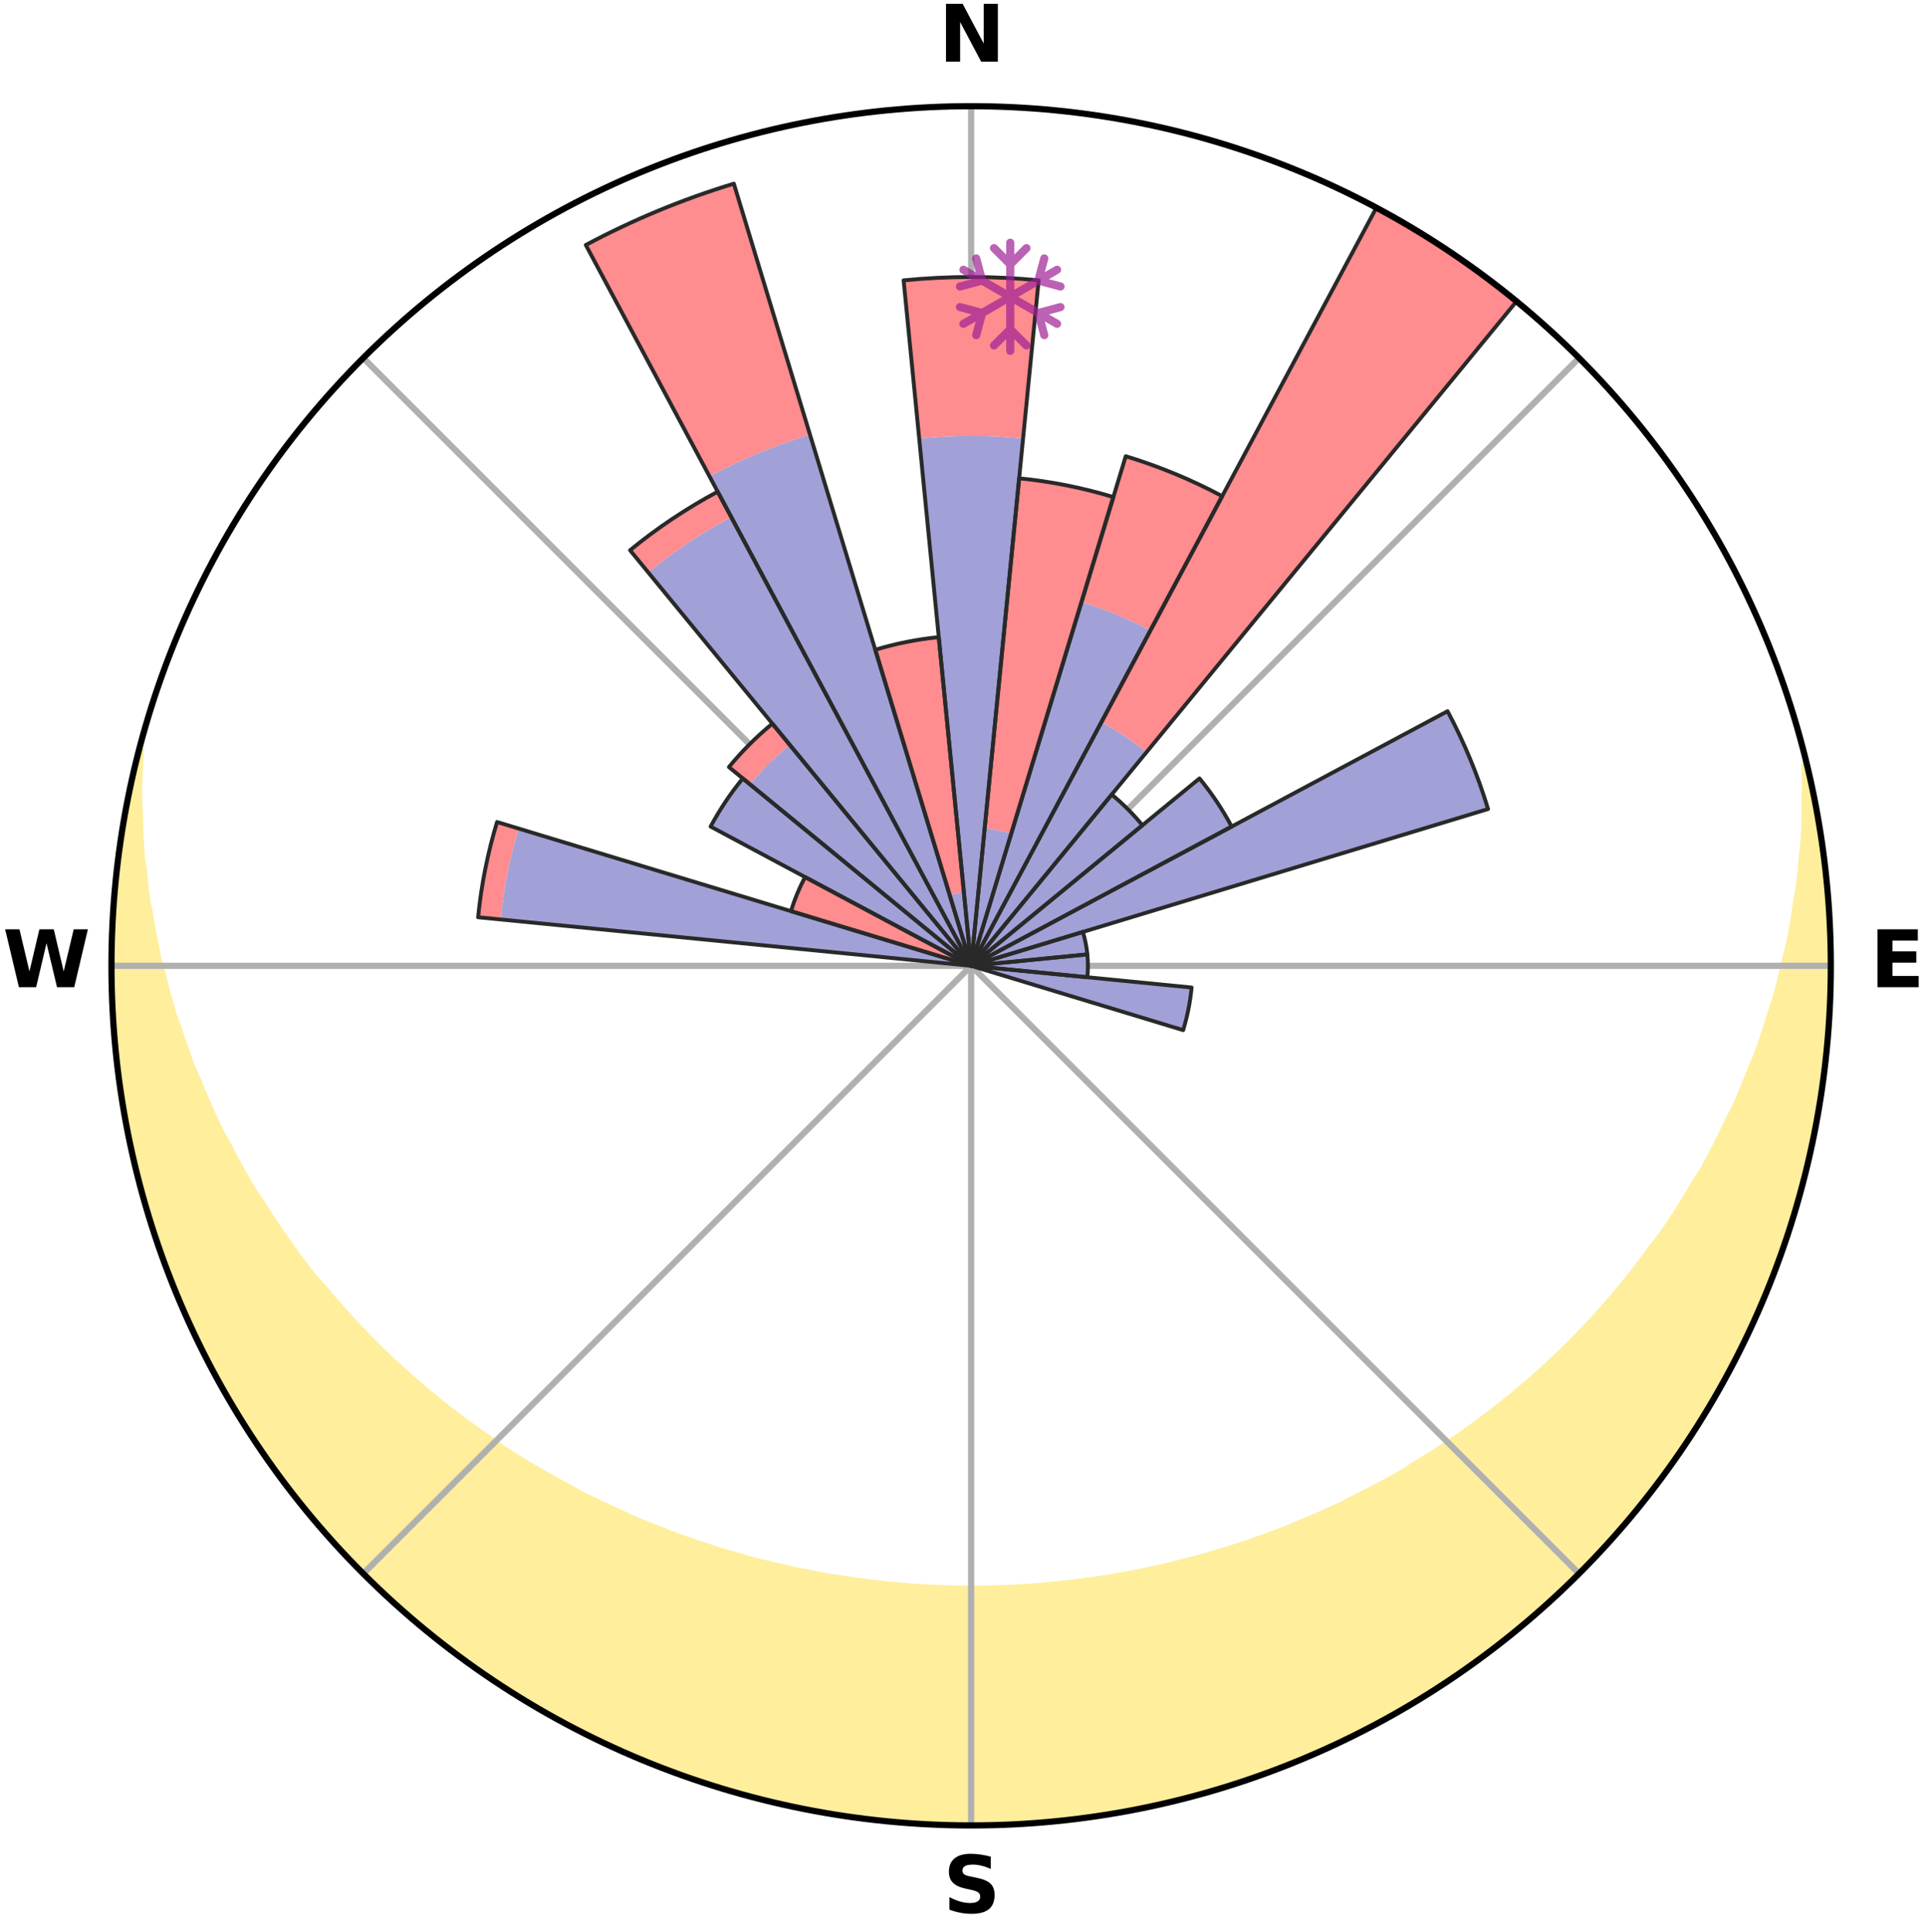 <?xml version="1.0" encoding="utf-8" standalone="no"?>
<!DOCTYPE svg PUBLIC "-//W3C//DTD SVG 1.1//EN"
  "http://www.w3.org/Graphics/SVG/1.1/DTD/svg11.dtd">
<svg xmlns:xlink="http://www.w3.org/1999/xlink" width="248.41pt" height="249.158pt" viewBox="0 0 248.41 249.158" xmlns="http://www.w3.org/2000/svg" version="1.1">
 <title>Ski Rose for Tromsø Alpinpark</title>
 <defs>
  <style type="text/css">*{stroke-linejoin: round; stroke-linecap: butt}</style>
 </defs>
 <g id="figure_1">
  <g id="patch_1">
   <path d="M 0 249.158 
L 248.41 249.158 
L 248.41 0 
L 0 0 
z
" style="fill: #ffffff"/>
  </g>
  <g id="axes_1">
   <g id="patch_2">
    <path d="M 236.135 124.579 
C 236.135 110.018 233.267 95.599 227.695 82.147 
C 222.122 68.695 213.955 56.471 203.659 46.175 
C 193.363 35.879 181.139 27.711 167.687 22.139 
C 154.235 16.567 139.815 13.699 125.255 13.699 
C 110.694 13.699 96.275 16.567 82.823 22.139 
C 69.371 27.711 57.147 35.879 46.851 46.175 
C 36.555 56.471 28.387 68.695 22.815 82.147 
C 17.243 95.599 14.375 110.018 14.375 124.579 
C 14.375 139.14 17.243 153.559 22.815 167.011 
C 28.387 180.463 36.555 192.687 46.851 202.983 
C 57.147 213.279 69.371 221.447 82.823 227.019 
C 96.275 232.591 110.694 235.459 125.255 235.459 
C 139.815 235.459 154.235 232.591 167.687 227.019 
C 181.139 221.447 193.363 213.279 203.659 202.983 
C 213.955 192.687 222.122 180.463 227.695 167.011 
C 233.267 153.559 236.135 139.14 236.135 124.579 
M 125.255 124.579 
C 125.255 124.579 125.255 124.579 125.255 124.579 
C 125.255 124.579 125.255 124.579 125.255 124.579 
C 125.255 124.579 125.255 124.579 125.255 124.579 
C 125.255 124.579 125.255 124.579 125.255 124.579 
C 125.255 124.579 125.255 124.579 125.255 124.579 
C 125.255 124.579 125.255 124.579 125.255 124.579 
C 125.255 124.579 125.255 124.579 125.255 124.579 
C 125.255 124.579 125.255 124.579 125.255 124.579 
C 125.255 124.579 125.255 124.579 125.255 124.579 
C 125.255 124.579 125.255 124.579 125.255 124.579 
C 125.255 124.579 125.255 124.579 125.255 124.579 
C 125.255 124.579 125.255 124.579 125.255 124.579 
C 125.255 124.579 125.255 124.579 125.255 124.579 
C 125.255 124.579 125.255 124.579 125.255 124.579 
C 125.255 124.579 125.255 124.579 125.255 124.579 
C 125.255 124.579 125.255 124.579 125.255 124.579 
z
" style="fill: #ffffff"/>
   </g>
   <g id="PolyCollection_1">
    <defs>
     <path id="m00d6ddd643" d="M 232.993 -150.445 
L 232.823 -150.404 
L 232.911 -148.446 
L 232.865 -146.473 
L 232.863 -144.523 
L 232.819 -142.579 
L 232.733 -140.642 
L 232.508 -138.699 
L 232.341 -136.78 
L 232.136 -134.871 
L 231.792 -132.964 
L 231.512 -131.078 
L 231.197 -129.205 
L 230.847 -127.344 
L 230.359 -125.496 
L 229.941 -123.665 
L 229.49 -121.85 
L 229.007 -120.049 
L 228.388 -118.271 
L 227.843 -116.505 
L 227.268 -114.756 
L 226.664 -113.025 
L 225.927 -111.325 
L 225.265 -109.632 
L 224.576 -107.958 
L 223.86 -106.304 
L 223.016 -104.689 
L 222.249 -103.076 
L 221.456 -101.483 
L 220.639 -99.911 
L 219.799 -98.36 
L 218.837 -96.859 
L 217.951 -95.352 
L 217.043 -93.867 
L 216.113 -92.404 
L 215.163 -90.964 
L 214.193 -89.545 
L 213.112 -88.188 
L 212.104 -86.816 
L 211.078 -85.467 
L 210.034 -84.142 
L 208.972 -82.839 
L 207.894 -81.56 
L 206.8 -80.304 
L 205.691 -79.071 
L 204.566 -77.861 
L 203.427 -76.675 
L 202.274 -75.513 
L 201.107 -74.374 
L 199.928 -73.258 
L 198.736 -72.165 
L 197.533 -71.096 
L 196.318 -70.05 
L 195.092 -69.028 
L 193.856 -68.029 
L 192.61 -67.052 
L 191.355 -66.099 
L 190.09 -65.168 
L 188.818 -64.26 
L 187.536 -63.375 
L 186.248 -62.512 
L 184.952 -61.672 
L 183.649 -60.853 
L 182.339 -60.057 
L 181.068 -59.23 
L 179.745 -58.478 
L 178.416 -57.747 
L 177.082 -57.037 
L 175.743 -56.349 
L 174.399 -55.681 
L 173.086 -54.985 
L 171.732 -54.36 
L 170.375 -53.755 
L 169.014 -53.17 
L 167.65 -52.606 
L 166.309 -52.016 
L 164.938 -51.492 
L 163.564 -50.987 
L 162.188 -50.502 
L 160.83 -49.995 
L 159.448 -49.549 
L 158.064 -49.122 
L 156.679 -48.714 
L 155.307 -48.287 
L 153.918 -47.917 
L 152.527 -47.565 
L 151.146 -47.199 
L 149.752 -46.884 
L 148.357 -46.587 
L 146.969 -46.28 
L 145.572 -46.019 
L 144.174 -45.776 
L 142.78 -45.527 
L 141.38 -45.319 
L 139.98 -45.129 
L 138.582 -44.938 
L 137.18 -44.783 
L 135.778 -44.644 
L 134.377 -44.511 
L 132.974 -44.407 
L 131.571 -44.32 
L 130.168 -44.244 
L 128.765 -44.192 
L 127.361 -44.156 
L 125.957 -44.136 
L 124.553 -44.136 
L 123.149 -44.158 
L 121.745 -44.195 
L 120.342 -44.255 
L 118.939 -44.327 
L 117.536 -44.416 
L 116.135 -44.532 
L 114.733 -44.656 
L 113.333 -44.811 
L 111.933 -44.97 
L 110.533 -45.145 
L 109.137 -45.357 
L 107.739 -45.568 
L 106.341 -45.796 
L 104.95 -46.066 
L 103.555 -46.33 
L 102.16 -46.612 
L 100.775 -46.94 
L 99.384 -47.259 
L 97.993 -47.594 
L 96.604 -47.948 
L 95.23 -48.356 
L 93.844 -48.747 
L 92.46 -49.157 
L 91.096 -49.625 
L 89.717 -50.073 
L 88.341 -50.541 
L 86.966 -51.027 
L 85.618 -51.577 
L 84.25 -52.103 
L 82.885 -52.649 
L 81.522 -53.214 
L 80.194 -53.848 
L 78.84 -54.454 
L 77.49 -55.081 
L 76.144 -55.729 
L 74.803 -56.397 
L 73.505 -57.137 
L 72.175 -57.848 
L 70.85 -58.58 
L 69.53 -59.334 
L 68.216 -60.109 
L 66.909 -60.906 
L 65.608 -61.724 
L 64.314 -62.565 
L 63.081 -63.481 
L 61.805 -64.367 
L 60.536 -65.275 
L 59.276 -66.206 
L 58.024 -67.159 
L 56.783 -68.135 
L 55.551 -69.134 
L 54.33 -70.156 
L 53.119 -71.201 
L 51.92 -72.27 
L 50.732 -73.361 
L 49.557 -74.476 
L 48.395 -75.614 
L 47.246 -76.775 
L 46.111 -77.96 
L 44.991 -79.168 
L 43.885 -80.399 
L 42.795 -81.653 
L 41.722 -82.931 
L 40.578 -84.19 
L 39.537 -85.515 
L 38.513 -86.863 
L 37.508 -88.233 
L 36.522 -89.626 
L 35.555 -91.042 
L 34.609 -92.48 
L 33.683 -93.94 
L 32.683 -95.391 
L 31.8 -96.896 
L 30.939 -98.423 
L 30.102 -99.971 
L 29.288 -101.54 
L 28.399 -103.107 
L 27.634 -104.718 
L 26.895 -106.349 
L 26.182 -108 
L 25.496 -109.67 
L 24.734 -111.345 
L 24.104 -113.054 
L 23.502 -114.781 
L 22.929 -116.526 
L 22.283 -118.281 
L 21.771 -120.061 
L 21.29 -121.857 
L 20.841 -123.668 
L 20.321 -125.495 
L 19.938 -127.337 
L 19.59 -129.193 
L 19.275 -131.061 
L 18.895 -132.95 
L 18.653 -134.844 
L 18.447 -136.748 
L 18.181 -138.676 
L 18.054 -140.6 
L 17.966 -142.533 
L 17.919 -144.473 
L 17.823 -146.436 
L 17.862 -148.387 
L 17.946 -150.342 
L 18.073 -152.298 
L 17.989 -152.32 
L 17.989 -152.32 
L 17.519 -150.444 
L 17.168 -148.541 
L 16.68 -146.669 
L 16.31 -144.771 
L 15.973 -142.867 
L 15.671 -140.957 
L 15.402 -139.041 
L 15.168 -137.122 
L 14.967 -135.199 
L 14.887 -133.265 
L 14.665 -131.343 
L 14.565 -129.412 
L 14.499 -127.479 
L 14.467 -125.546 
L 14.379 -123.611 
L 14.414 -121.677 
L 14.482 -119.743 
L 14.584 -117.81 
L 14.718 -115.88 
L 14.975 -113.96 
L 15.088 -112.027 
L 15.409 -110.118 
L 15.675 -108.202 
L 15.973 -106.292 
L 16.303 -104.386 
L 16.666 -102.486 
L 17.153 -100.613 
L 17.495 -98.708 
L 17.953 -96.829 
L 18.443 -94.958 
L 18.964 -93.094 
L 19.516 -91.24 
L 20.179 -89.421 
L 20.888 -87.621 
L 21.453 -85.769 
L 22.127 -83.956 
L 22.832 -82.154 
L 23.641 -80.396 
L 24.403 -78.618 
L 25.195 -76.853 
L 26.115 -75.15 
L 26.966 -73.413 
L 27.845 -71.69 
L 28.753 -69.981 
L 29.755 -68.325 
L 30.718 -66.647 
L 31.771 -65.023 
L 32.887 -63.442 
L 33.931 -61.814 
L 35.002 -60.203 
L 36.158 -58.651 
L 37.337 -57.117 
L 38.486 -55.56 
L 39.757 -54.1 
L 40.956 -52.581 
L 42.232 -51.126 
L 43.529 -49.691 
L 44.848 -48.276 
L 46.238 -46.929 
L 47.557 -45.514 
L 48.944 -44.164 
L 50.35 -42.835 
L 51.867 -41.63 
L 53.276 -40.303 
L 54.745 -39.043 
L 56.233 -37.806 
L 57.824 -36.702 
L 59.318 -35.47 
L 60.893 -34.348 
L 62.456 -33.206 
L 64.115 -32.207 
L 65.686 -31.075 
L 67.327 -30.05 
L 68.982 -29.047 
L 70.68 -28.118 
L 72.364 -27.167 
L 74.062 -26.239 
L 75.804 -25.397 
L 77.53 -24.521 
L 79.315 -23.773 
L 81.051 -22.916 
L 82.828 -22.151 
L 84.634 -21.457 
L 86.432 -20.742 
L 88.27 -20.137 
L 90.077 -19.445 
L 91.943 -18.926 
L 93.769 -18.286 
L 95.642 -17.8 
L 97.494 -17.236 
L 99.382 -16.81 
L 101.289 -16.475 
L 103.15 -15.931 
L 105.062 -15.63 
L 106.98 -15.373 
L 108.868 -14.93 
L 110.789 -14.698 
L 112.715 -14.519 
L 114.642 -14.356 
L 116.556 -14.044 
L 118.486 -13.915 
L 120.42 -13.834 
L 122.353 -13.781 
L 124.288 -13.757 
L 126.222 -13.756 
L 128.156 -13.779 
L 130.09 -13.83 
L 132.024 -13.91 
L 133.941 -14.217 
L 135.869 -14.351 
L 137.796 -14.503 
L 139.722 -14.692 
L 141.643 -14.923 
L 143.533 -15.356 
L 145.448 -15.628 
L 147.36 -15.928 
L 149.229 -16.44 
L 151.132 -16.794 
L 153.014 -17.241 
L 154.87 -17.791 
L 156.743 -18.276 
L 158.575 -18.9 
L 160.432 -19.445 
L 162.245 -20.122 
L 164.084 -20.726 
L 165.889 -21.423 
L 167.632 -22.271 
L 169.468 -22.897 
L 171.212 -23.735 
L 172.981 -24.519 
L 174.715 -25.377 
L 176.417 -26.297 
L 178.145 -27.168 
L 179.838 -28.103 
L 181.495 -29.102 
L 183.177 -30.059 
L 184.826 -31.071 
L 186.434 -32.148 
L 187.995 -33.292 
L 189.638 -34.317 
L 191.192 -35.47 
L 192.727 -36.648 
L 194.207 -37.894 
L 195.781 -39.023 
L 197.257 -40.275 
L 198.713 -41.55 
L 200.107 -42.893 
L 201.563 -44.167 
L 202.953 -45.512 
L 204.322 -46.88 
L 205.668 -48.27 
L 206.894 -49.771 
L 208.287 -51.119 
L 209.562 -52.574 
L 210.761 -54.094 
L 211.987 -55.59 
L 213.131 -57.149 
L 214.352 -58.65 
L 215.502 -60.206 
L 216.626 -61.781 
L 217.662 -63.416 
L 218.733 -65.027 
L 219.712 -66.696 
L 220.774 -68.314 
L 221.694 -70.016 
L 222.654 -71.696 
L 223.585 -73.391 
L 224.417 -75.139 
L 225.291 -76.864 
L 226.061 -78.639 
L 226.923 -80.373 
L 227.632 -82.173 
L 228.386 -83.955 
L 229.11 -85.749 
L 229.725 -87.584 
L 230.388 -89.402 
L 230.939 -91.257 
L 231.457 -93.121 
L 232.072 -94.956 
L 232.525 -96.837 
L 233.03 -98.705 
L 233.502 -100.581 
L 233.857 -102.484 
L 234.264 -104.375 
L 234.552 -106.289 
L 234.807 -108.206 
L 235.164 -110.109 
L 235.351 -112.035 
L 235.593 -113.955 
L 235.714 -115.886 
L 235.889 -117.812 
L 235.941 -119.746 
L 236.049 -121.678 
L 236.034 -123.612 
L 236.124 -125.547 
L 236.041 -127.48 
L 236.013 -129.415 
L 235.863 -131.344 
L 235.767 -133.277 
L 235.549 -135.199 
L 235.385 -137.127 
L 235.1 -139.04 
L 234.78 -140.948 
L 234.565 -142.871 
L 234.266 -144.783 
L 233.846 -146.672 
L 233.479 -148.572 
L 232.993 -150.445 
z
" style="stroke: #ffee9c"/>
    </defs>
    <g clip-path="url(#pa044a1bc4d)">
     <use xlink:href="#m00d6ddd643" x="0" y="249.158" style="fill: #ffee9c; stroke: #ffee9c"/>
    </g>
   </g>
   <g id="matplotlib.axis_1">
    <g id="xtick_1">
     <g id="line2d_1">
      <path d="M 125.255 124.579 
L 125.255 13.699 
" clip-path="url(#pa044a1bc4d)" style="fill: none; stroke: #b0b0b0; stroke-width: 0.8; stroke-linecap: square"/>
     </g>
     <g id="text_1">
      <!-- N -->
      <g transform="translate(121.07 7.958) scale(0.1 -0.1)">
       <defs>
        <path id="DejaVuSans-Bold-4e" d="M 588 4666 
L 1931 4666 
L 3628 1466 
L 3628 4666 
L 4769 4666 
L 4769 0 
L 3425 0 
L 1728 3200 
L 1728 0 
L 588 0 
L 588 4666 
z
" transform="scale(0.016)"/>
       </defs>
       <use xlink:href="#DejaVuSans-Bold-4e"/>
      </g>
     </g>
    </g>
    <g id="xtick_2">
     <g id="line2d_2">
      <path d="M 125.255 124.579 
L 203.659 46.175 
" clip-path="url(#pa044a1bc4d)" style="fill: none; stroke: #b0b0b0; stroke-width: 0.8; stroke-linecap: square"/>
     </g>
    </g>
    <g id="xtick_3">
     <g id="line2d_3">
      <path d="M 125.255 124.579 
L 236.135 124.579 
" clip-path="url(#pa044a1bc4d)" style="fill: none; stroke: #b0b0b0; stroke-width: 0.8; stroke-linecap: square"/>
     </g>
     <g id="text_2">
      <!-- E -->
      <g transform="translate(241.219 127.338) scale(0.1 -0.1)">
       <defs>
        <path id="DejaVuSans-Bold-45" d="M 588 4666 
L 3834 4666 
L 3834 3756 
L 1791 3756 
L 1791 2888 
L 3713 2888 
L 3713 1978 
L 1791 1978 
L 1791 909 
L 3903 909 
L 3903 0 
L 588 0 
L 588 4666 
z
" transform="scale(0.016)"/>
       </defs>
       <use xlink:href="#DejaVuSans-Bold-45"/>
      </g>
     </g>
    </g>
    <g id="xtick_4">
     <g id="line2d_4">
      <path d="M 125.255 124.579 
L 203.659 202.983 
" clip-path="url(#pa044a1bc4d)" style="fill: none; stroke: #b0b0b0; stroke-width: 0.8; stroke-linecap: square"/>
     </g>
    </g>
    <g id="xtick_5">
     <g id="line2d_5">
      <path d="M 125.255 124.579 
L 125.255 235.459 
" clip-path="url(#pa044a1bc4d)" style="fill: none; stroke: #b0b0b0; stroke-width: 0.8; stroke-linecap: square"/>
     </g>
     <g id="text_3">
      <!-- S -->
      <g transform="translate(121.654 246.718) scale(0.1 -0.1)">
       <defs>
        <path id="DejaVuSans-Bold-53" d="M 3834 4519 
L 3834 3531 
Q 3450 3703 3084 3790 
Q 2719 3878 2394 3878 
Q 1963 3878 1756 3759 
Q 1550 3641 1550 3391 
Q 1550 3203 1689 3098 
Q 1828 2994 2194 2919 
L 2706 2816 
Q 3484 2659 3812 2340 
Q 4141 2022 4141 1434 
Q 4141 663 3683 286 
Q 3225 -91 2284 -91 
Q 1841 -91 1394 -6 
Q 947 78 500 244 
L 500 1259 
Q 947 1022 1364 901 
Q 1781 781 2169 781 
Q 2563 781 2772 912 
Q 2981 1044 2981 1288 
Q 2981 1506 2839 1625 
Q 2697 1744 2272 1838 
L 1806 1941 
Q 1106 2091 782 2419 
Q 459 2747 459 3303 
Q 459 4000 909 4375 
Q 1359 4750 2203 4750 
Q 2588 4750 2994 4692 
Q 3400 4634 3834 4519 
z
" transform="scale(0.016)"/>
       </defs>
       <use xlink:href="#DejaVuSans-Bold-53"/>
      </g>
     </g>
    </g>
    <g id="xtick_6">
     <g id="line2d_6">
      <path d="M 125.255 124.579 
L 46.851 202.983 
" clip-path="url(#pa044a1bc4d)" style="fill: none; stroke: #b0b0b0; stroke-width: 0.8; stroke-linecap: square"/>
     </g>
    </g>
    <g id="xtick_7">
     <g id="line2d_7">
      <path d="M 125.255 124.579 
L 14.375 124.579 
" clip-path="url(#pa044a1bc4d)" style="fill: none; stroke: #b0b0b0; stroke-width: 0.8; stroke-linecap: square"/>
     </g>
     <g id="text_4">
      <!-- W -->
      <g transform="translate(0.36 127.338) scale(0.1 -0.1)">
       <defs>
        <path id="DejaVuSans-Bold-57" d="M 191 4666 
L 1344 4666 
L 2150 1275 
L 2950 4666 
L 4109 4666 
L 4909 1275 
L 5716 4666 
L 6859 4666 
L 5759 0 
L 4372 0 
L 3525 3547 
L 2688 0 
L 1300 0 
L 191 4666 
z
" transform="scale(0.016)"/>
       </defs>
       <use xlink:href="#DejaVuSans-Bold-57"/>
      </g>
     </g>
    </g>
    <g id="xtick_8">
     <g id="line2d_8">
      <path d="M 125.255 124.579 
L 46.851 46.175 
" clip-path="url(#pa044a1bc4d)" style="fill: none; stroke: #b0b0b0; stroke-width: 0.8; stroke-linecap: square"/>
     </g>
    </g>
   </g>
   <g id="matplotlib.axis_2"/>
   <g id="patch_3">
    <path d="M 125.255 124.579 
C 125.255 124.579 125.255 124.579 125.255 124.579 
C 125.255 124.579 125.255 124.579 125.255 124.579 
L 125.255 124.579 
C 125.255 124.579 125.255 124.579 125.255 124.579 
C 125.255 124.579 125.255 124.579 125.255 124.579 
z
" clip-path="url(#pa044a1bc4d)" style="fill: #d9d9d9"/>
   </g>
   <g id="patch_4">
    <path d="M 125.255 124.579 
C 125.255 124.579 125.255 124.579 125.255 124.579 
C 125.255 124.579 125.255 124.579 125.255 124.579 
L 125.255 124.579 
C 125.255 124.579 125.255 124.579 125.255 124.579 
C 125.255 124.579 125.255 124.579 125.255 124.579 
z
" clip-path="url(#pa044a1bc4d)" style="fill: #d9d9d9"/>
   </g>
   <g id="patch_5">
    <path d="M 125.255 124.579 
C 125.255 124.579 125.255 124.579 125.255 124.579 
C 125.255 124.579 125.255 124.579 125.255 124.579 
L 125.255 124.579 
C 125.255 124.579 125.255 124.579 125.255 124.579 
C 125.255 124.579 125.255 124.579 125.255 124.579 
z
" clip-path="url(#pa044a1bc4d)" style="fill: #d9d9d9"/>
   </g>
   <g id="patch_6">
    <path d="M 125.255 124.579 
C 125.255 124.579 125.255 124.579 125.255 124.579 
C 125.255 124.579 125.255 124.579 125.255 124.579 
L 125.255 124.579 
C 125.255 124.579 125.255 124.579 125.255 124.579 
C 125.255 124.579 125.255 124.579 125.255 124.579 
z
" clip-path="url(#pa044a1bc4d)" style="fill: #d9d9d9"/>
   </g>
   <g id="patch_7">
    <path d="M 125.255 124.579 
C 125.255 124.579 125.255 124.579 125.255 124.579 
C 125.255 124.579 125.255 124.579 125.255 124.579 
L 125.255 124.579 
C 125.255 124.579 125.255 124.579 125.255 124.579 
C 125.255 124.579 125.255 124.579 125.255 124.579 
z
" clip-path="url(#pa044a1bc4d)" style="fill: #d9d9d9"/>
   </g>
   <g id="patch_8">
    <path d="M 125.255 124.579 
C 125.255 124.579 125.255 124.579 125.255 124.579 
C 125.255 124.579 125.255 124.579 125.255 124.579 
L 125.255 124.579 
C 125.255 124.579 125.255 124.579 125.255 124.579 
C 125.255 124.579 125.255 124.579 125.255 124.579 
z
" clip-path="url(#pa044a1bc4d)" style="fill: #d9d9d9"/>
   </g>
   <g id="patch_9">
    <path d="M 125.255 124.579 
C 125.255 124.579 125.255 124.579 125.255 124.579 
C 125.255 124.579 125.255 124.579 125.255 124.579 
L 125.255 124.579 
C 125.255 124.579 125.255 124.579 125.255 124.579 
C 125.255 124.579 125.255 124.579 125.255 124.579 
z
" clip-path="url(#pa044a1bc4d)" style="fill: #d9d9d9"/>
   </g>
   <g id="patch_10">
    <path d="M 125.255 124.579 
C 125.255 124.579 125.255 124.579 125.255 124.579 
C 125.255 124.579 125.255 124.579 125.255 124.579 
L 125.255 124.579 
C 125.255 124.579 125.255 124.579 125.255 124.579 
C 125.255 124.579 125.255 124.579 125.255 124.579 
z
" clip-path="url(#pa044a1bc4d)" style="fill: #d9d9d9"/>
   </g>
   <g id="patch_11">
    <path d="M 125.255 124.579 
C 125.255 124.579 125.255 124.579 125.255 124.579 
C 125.255 124.579 125.255 124.579 125.255 124.579 
L 125.255 124.579 
C 125.255 124.579 125.255 124.579 125.255 124.579 
C 125.255 124.579 125.255 124.579 125.255 124.579 
z
" clip-path="url(#pa044a1bc4d)" style="fill: #d9d9d9"/>
   </g>
   <g id="patch_12">
    <path d="M 125.255 124.579 
C 125.255 124.579 125.255 124.579 125.255 124.579 
C 125.255 124.579 125.255 124.579 125.255 124.579 
L 125.255 124.579 
C 125.255 124.579 125.255 124.579 125.255 124.579 
C 125.255 124.579 125.255 124.579 125.255 124.579 
z
" clip-path="url(#pa044a1bc4d)" style="fill: #d9d9d9"/>
   </g>
   <g id="patch_13">
    <path d="M 125.255 124.579 
C 125.255 124.579 125.255 124.579 125.255 124.579 
C 125.255 124.579 125.255 124.579 125.255 124.579 
L 125.255 124.579 
C 125.255 124.579 125.255 124.579 125.255 124.579 
C 125.255 124.579 125.255 124.579 125.255 124.579 
z
" clip-path="url(#pa044a1bc4d)" style="fill: #d9d9d9"/>
   </g>
   <g id="patch_14">
    <path d="M 125.255 124.579 
C 125.255 124.579 125.255 124.579 125.255 124.579 
C 125.255 124.579 125.255 124.579 125.255 124.579 
L 125.255 124.579 
C 125.255 124.579 125.255 124.579 125.255 124.579 
C 125.255 124.579 125.255 124.579 125.255 124.579 
z
" clip-path="url(#pa044a1bc4d)" style="fill: #d9d9d9"/>
   </g>
   <g id="patch_15">
    <path d="M 125.255 124.579 
C 125.255 124.579 125.255 124.579 125.255 124.579 
C 125.255 124.579 125.255 124.579 125.255 124.579 
L 125.255 124.579 
C 125.255 124.579 125.255 124.579 125.255 124.579 
C 125.255 124.579 125.255 124.579 125.255 124.579 
z
" clip-path="url(#pa044a1bc4d)" style="fill: #d9d9d9"/>
   </g>
   <g id="patch_16">
    <path d="M 125.255 124.579 
C 125.255 124.579 125.255 124.579 125.255 124.579 
C 125.255 124.579 125.255 124.579 125.255 124.579 
L 125.255 124.579 
C 125.255 124.579 125.255 124.579 125.255 124.579 
C 125.255 124.579 125.255 124.579 125.255 124.579 
z
" clip-path="url(#pa044a1bc4d)" style="fill: #d9d9d9"/>
   </g>
   <g id="patch_17">
    <path d="M 125.255 124.579 
C 125.255 124.579 125.255 124.579 125.255 124.579 
C 125.255 124.579 125.255 124.579 125.255 124.579 
L 125.255 124.579 
C 125.255 124.579 125.255 124.579 125.255 124.579 
C 125.255 124.579 125.255 124.579 125.255 124.579 
z
" clip-path="url(#pa044a1bc4d)" style="fill: #d9d9d9"/>
   </g>
   <g id="patch_18">
    <path d="M 125.255 124.579 
C 125.255 124.579 125.255 124.579 125.255 124.579 
C 125.255 124.579 125.255 124.579 125.255 124.579 
L 125.255 124.579 
C 125.255 124.579 125.255 124.579 125.255 124.579 
C 125.255 124.579 125.255 124.579 125.255 124.579 
z
" clip-path="url(#pa044a1bc4d)" style="fill: #d9d9d9"/>
   </g>
   <g id="patch_19">
    <path d="M 125.255 124.579 
C 125.255 124.579 125.255 124.579 125.255 124.579 
C 125.255 124.579 125.255 124.579 125.255 124.579 
L 125.255 124.579 
C 125.255 124.579 125.255 124.579 125.255 124.579 
C 125.255 124.579 125.255 124.579 125.255 124.579 
z
" clip-path="url(#pa044a1bc4d)" style="fill: #d9d9d9"/>
   </g>
   <g id="patch_20">
    <path d="M 125.255 124.579 
C 125.255 124.579 125.255 124.579 125.255 124.579 
C 125.255 124.579 125.255 124.579 125.255 124.579 
L 125.255 124.579 
C 125.255 124.579 125.255 124.579 125.255 124.579 
C 125.255 124.579 125.255 124.579 125.255 124.579 
z
" clip-path="url(#pa044a1bc4d)" style="fill: #d9d9d9"/>
   </g>
   <g id="patch_21">
    <path d="M 125.255 124.579 
C 125.255 124.579 125.255 124.579 125.255 124.579 
C 125.255 124.579 125.255 124.579 125.255 124.579 
L 125.255 124.579 
C 125.255 124.579 125.255 124.579 125.255 124.579 
C 125.255 124.579 125.255 124.579 125.255 124.579 
z
" clip-path="url(#pa044a1bc4d)" style="fill: #d9d9d9"/>
   </g>
   <g id="patch_22">
    <path d="M 125.255 124.579 
C 125.255 124.579 125.255 124.579 125.255 124.579 
C 125.255 124.579 125.255 124.579 125.255 124.579 
L 125.255 124.579 
C 125.255 124.579 125.255 124.579 125.255 124.579 
C 125.255 124.579 125.255 124.579 125.255 124.579 
z
" clip-path="url(#pa044a1bc4d)" style="fill: #d9d9d9"/>
   </g>
   <g id="patch_23">
    <path d="M 125.255 124.579 
C 125.255 124.579 125.255 124.579 125.255 124.579 
C 125.255 124.579 125.255 124.579 125.255 124.579 
L 125.255 124.579 
C 125.255 124.579 125.255 124.579 125.255 124.579 
C 125.255 124.579 125.255 124.579 125.255 124.579 
z
" clip-path="url(#pa044a1bc4d)" style="fill: #d9d9d9"/>
   </g>
   <g id="patch_24">
    <path d="M 125.255 124.579 
C 125.255 124.579 125.255 124.579 125.255 124.579 
C 125.255 124.579 125.255 124.579 125.255 124.579 
L 125.255 124.579 
C 125.255 124.579 125.255 124.579 125.255 124.579 
C 125.255 124.579 125.255 124.579 125.255 124.579 
z
" clip-path="url(#pa044a1bc4d)" style="fill: #d9d9d9"/>
   </g>
   <g id="patch_25">
    <path d="M 125.255 124.579 
C 125.255 124.579 125.255 124.579 125.255 124.579 
C 125.255 124.579 125.255 124.579 125.255 124.579 
L 125.255 124.579 
C 125.255 124.579 125.255 124.579 125.255 124.579 
C 125.255 124.579 125.255 124.579 125.255 124.579 
z
" clip-path="url(#pa044a1bc4d)" style="fill: #d9d9d9"/>
   </g>
   <g id="patch_26">
    <path d="M 125.255 124.579 
C 125.255 124.579 125.255 124.579 125.255 124.579 
C 125.255 124.579 125.255 124.579 125.255 124.579 
L 125.255 124.579 
C 125.255 124.579 125.255 124.579 125.255 124.579 
C 125.255 124.579 125.255 124.579 125.255 124.579 
z
" clip-path="url(#pa044a1bc4d)" style="fill: #d9d9d9"/>
   </g>
   <g id="patch_27">
    <path d="M 125.255 124.579 
C 125.255 124.579 125.255 124.579 125.255 124.579 
C 125.255 124.579 125.255 124.579 125.255 124.579 
L 125.255 124.579 
C 125.255 124.579 125.255 124.579 125.255 124.579 
C 125.255 124.579 125.255 124.579 125.255 124.579 
z
" clip-path="url(#pa044a1bc4d)" style="fill: #d9d9d9"/>
   </g>
   <g id="patch_28">
    <path d="M 125.255 124.579 
C 125.255 124.579 125.255 124.579 125.255 124.579 
C 125.255 124.579 125.255 124.579 125.255 124.579 
L 125.255 124.579 
C 125.255 124.579 125.255 124.579 125.255 124.579 
C 125.255 124.579 125.255 124.579 125.255 124.579 
z
" clip-path="url(#pa044a1bc4d)" style="fill: #d9d9d9"/>
   </g>
   <g id="patch_29">
    <path d="M 125.255 124.579 
C 125.255 124.579 125.255 124.579 125.255 124.579 
C 125.255 124.579 125.255 124.579 125.255 124.579 
L 125.255 124.579 
C 125.255 124.579 125.255 124.579 125.255 124.579 
C 125.255 124.579 125.255 124.579 125.255 124.579 
z
" clip-path="url(#pa044a1bc4d)" style="fill: #d9d9d9"/>
   </g>
   <g id="patch_30">
    <path d="M 125.255 124.579 
C 125.255 124.579 125.255 124.579 125.255 124.579 
C 125.255 124.579 125.255 124.579 125.255 124.579 
L 125.255 124.579 
C 125.255 124.579 125.255 124.579 125.255 124.579 
C 125.255 124.579 125.255 124.579 125.255 124.579 
z
" clip-path="url(#pa044a1bc4d)" style="fill: #d9d9d9"/>
   </g>
   <g id="patch_31">
    <path d="M 125.255 124.579 
C 125.255 124.579 125.255 124.579 125.255 124.579 
C 125.255 124.579 125.255 124.579 125.255 124.579 
L 125.255 124.579 
C 125.255 124.579 125.255 124.579 125.255 124.579 
C 125.255 124.579 125.255 124.579 125.255 124.579 
z
" clip-path="url(#pa044a1bc4d)" style="fill: #d9d9d9"/>
   </g>
   <g id="patch_32">
    <path d="M 125.255 124.579 
C 125.255 124.579 125.255 124.579 125.255 124.579 
C 125.255 124.579 125.255 124.579 125.255 124.579 
L 125.255 124.579 
C 125.255 124.579 125.255 124.579 125.255 124.579 
C 125.255 124.579 125.255 124.579 125.255 124.579 
z
" clip-path="url(#pa044a1bc4d)" style="fill: #d9d9d9"/>
   </g>
   <g id="patch_33">
    <path d="M 125.255 124.579 
C 125.255 124.579 125.255 124.579 125.255 124.579 
C 125.255 124.579 125.255 124.579 125.255 124.579 
L 125.255 124.579 
C 125.255 124.579 125.255 124.579 125.255 124.579 
C 125.255 124.579 125.255 124.579 125.255 124.579 
z
" clip-path="url(#pa044a1bc4d)" style="fill: #d9d9d9"/>
   </g>
   <g id="patch_34">
    <path d="M 125.255 124.579 
C 125.255 124.579 125.255 124.579 125.255 124.579 
C 125.255 124.579 125.255 124.579 125.255 124.579 
L 125.255 124.579 
C 125.255 124.579 125.255 124.579 125.255 124.579 
C 125.255 124.579 125.255 124.579 125.255 124.579 
z
" clip-path="url(#pa044a1bc4d)" style="fill: #d9d9d9"/>
   </g>
   <g id="patch_35">
    <path d="M 125.255 124.579 
C 125.255 124.579 125.255 124.579 125.255 124.579 
C 125.255 124.579 125.255 124.579 125.255 124.579 
L 131.955 56.551 
C 129.728 56.331 127.492 56.221 125.255 56.221 
C 123.017 56.221 120.781 56.331 118.555 56.551 
z
" clip-path="url(#pa044a1bc4d)" style="fill: #a1a1d8"/>
   </g>
   <g id="patch_36">
    <path d="M 125.255 124.579 
C 125.255 124.579 125.255 124.579 125.255 124.579 
C 125.255 124.579 125.255 124.579 125.255 124.579 
L 130.428 107.526 
C 129.87 107.357 129.304 107.215 128.731 107.101 
C 128.159 106.987 127.582 106.902 127.002 106.844 
z
" clip-path="url(#pa044a1bc4d)" style="fill: #a1a1d8"/>
   </g>
   <g id="patch_37">
    <path d="M 125.255 124.579 
C 125.255 124.579 125.255 124.579 125.255 124.579 
C 125.255 124.579 125.255 124.579 125.255 124.579 
L 148.37 81.334 
C 146.954 80.577 145.503 79.891 144.02 79.277 
C 142.537 78.662 141.025 78.121 139.489 77.655 
z
" clip-path="url(#pa044a1bc4d)" style="fill: #a1a1d8"/>
   </g>
   <g id="patch_38">
    <path d="M 125.255 124.579 
C 125.255 124.579 125.255 124.579 125.255 124.579 
C 125.255 124.579 125.255 124.579 125.255 124.579 
L 147.865 97.028 
C 146.963 96.288 146.026 95.593 145.056 94.945 
C 144.086 94.297 143.085 93.697 142.056 93.147 
z
" clip-path="url(#pa044a1bc4d)" style="fill: #a1a1d8"/>
   </g>
   <g id="patch_39">
    <path d="M 125.255 124.579 
C 125.255 124.579 125.255 124.579 125.255 124.579 
C 125.255 124.579 125.255 124.579 125.255 124.579 
L 147.345 106.45 
C 146.751 105.727 146.123 105.034 145.461 104.373 
C 144.8 103.711 144.106 103.083 143.383 102.489 
z
" clip-path="url(#pa044a1bc4d)" style="fill: #a1a1d8"/>
   </g>
   <g id="patch_40">
    <path d="M 125.255 124.579 
C 125.255 124.579 125.255 124.579 125.255 124.579 
C 125.255 124.579 125.255 124.579 125.255 124.579 
L 158.857 106.618 
C 158.27 105.518 157.628 104.448 156.935 103.411 
C 156.242 102.374 155.499 101.372 154.708 100.408 
z
" clip-path="url(#pa044a1bc4d)" style="fill: #a1a1d8"/>
   </g>
   <g id="patch_41">
    <path d="M 125.255 124.579 
C 125.255 124.579 125.255 124.579 125.255 124.579 
C 125.255 124.579 125.255 124.579 125.255 124.579 
L 191.927 104.354 
C 191.265 102.172 190.496 100.023 189.624 97.917 
C 188.751 95.81 187.775 93.747 186.7 91.736 
z
" clip-path="url(#pa044a1bc4d)" style="fill: #a1a1d8"/>
   </g>
   <g id="patch_42">
    <path d="M 125.255 124.579 
C 125.255 124.579 125.255 124.579 125.255 124.579 
C 125.255 124.579 125.255 124.579 125.255 124.579 
L 140.243 123.103 
C 140.195 122.612 140.123 122.124 140.026 121.641 
C 139.93 121.157 139.81 120.679 139.667 120.207 
z
" clip-path="url(#pa044a1bc4d)" style="fill: #a1a1d8"/>
   </g>
   <g id="patch_43">
    <path d="M 125.255 124.579 
C 125.255 124.579 125.255 124.579 125.255 124.579 
C 125.255 124.579 125.255 124.579 125.255 124.579 
L 140.243 126.055 
C 140.292 125.565 140.316 125.072 140.316 124.579 
C 140.316 124.086 140.292 123.593 140.243 123.103 
z
" clip-path="url(#pa044a1bc4d)" style="fill: #a1a1d8"/>
   </g>
   <g id="patch_44">
    <path d="M 125.255 124.579 
C 125.255 124.579 125.255 124.579 125.255 124.579 
C 125.255 124.579 125.255 124.579 125.255 124.579 
L 152.601 132.874 
C 152.872 131.979 153.1 131.071 153.282 130.154 
C 153.464 129.237 153.602 128.311 153.693 127.38 
z
" clip-path="url(#pa044a1bc4d)" style="fill: #a1a1d8"/>
   </g>
   <g id="patch_45">
    <path d="M 125.255 124.579 
C 125.255 124.579 125.255 124.579 125.255 124.579 
C 125.255 124.579 125.255 124.579 125.255 124.579 
L 125.255 124.579 
C 125.255 124.579 125.255 124.579 125.255 124.579 
C 125.255 124.579 125.255 124.579 125.255 124.579 
z
" clip-path="url(#pa044a1bc4d)" style="fill: #a1a1d8"/>
   </g>
   <g id="patch_46">
    <path d="M 125.255 124.579 
C 125.255 124.579 125.255 124.579 125.255 124.579 
C 125.255 124.579 125.255 124.579 125.255 124.579 
L 125.255 124.579 
C 125.255 124.579 125.255 124.579 125.255 124.579 
C 125.255 124.579 125.255 124.579 125.255 124.579 
z
" clip-path="url(#pa044a1bc4d)" style="fill: #a1a1d8"/>
   </g>
   <g id="patch_47">
    <path d="M 125.255 124.579 
C 125.255 124.579 125.255 124.579 125.255 124.579 
C 125.255 124.579 125.255 124.579 125.255 124.579 
L 125.255 124.579 
C 125.255 124.579 125.255 124.579 125.255 124.579 
C 125.255 124.579 125.255 124.579 125.255 124.579 
z
" clip-path="url(#pa044a1bc4d)" style="fill: #a1a1d8"/>
   </g>
   <g id="patch_48">
    <path d="M 125.255 124.579 
C 125.255 124.579 125.255 124.579 125.255 124.579 
C 125.255 124.579 125.255 124.579 125.255 124.579 
L 125.255 124.579 
C 125.255 124.579 125.255 124.579 125.255 124.579 
C 125.255 124.579 125.255 124.579 125.255 124.579 
z
" clip-path="url(#pa044a1bc4d)" style="fill: #a1a1d8"/>
   </g>
   <g id="patch_49">
    <path d="M 125.255 124.579 
C 125.255 124.579 125.255 124.579 125.255 124.579 
C 125.255 124.579 125.255 124.579 125.255 124.579 
L 125.255 124.579 
C 125.255 124.579 125.255 124.579 125.255 124.579 
C 125.255 124.579 125.255 124.579 125.255 124.579 
z
" clip-path="url(#pa044a1bc4d)" style="fill: #a1a1d8"/>
   </g>
   <g id="patch_50">
    <path d="M 125.255 124.579 
C 125.255 124.579 125.255 124.579 125.255 124.579 
C 125.255 124.579 125.255 124.579 125.255 124.579 
L 125.255 124.579 
C 125.255 124.579 125.255 124.579 125.255 124.579 
C 125.255 124.579 125.255 124.579 125.255 124.579 
z
" clip-path="url(#pa044a1bc4d)" style="fill: #a1a1d8"/>
   </g>
   <g id="patch_51">
    <path d="M 125.255 124.579 
C 125.255 124.579 125.255 124.579 125.255 124.579 
C 125.255 124.579 125.255 124.579 125.255 124.579 
L 125.255 124.579 
C 125.255 124.579 125.255 124.579 125.255 124.579 
C 125.255 124.579 125.255 124.579 125.255 124.579 
z
" clip-path="url(#pa044a1bc4d)" style="fill: #a1a1d8"/>
   </g>
   <g id="patch_52">
    <path d="M 125.255 124.579 
C 125.255 124.579 125.255 124.579 125.255 124.579 
C 125.255 124.579 125.255 124.579 125.255 124.579 
L 125.255 124.579 
C 125.255 124.579 125.255 124.579 125.255 124.579 
C 125.255 124.579 125.255 124.579 125.255 124.579 
z
" clip-path="url(#pa044a1bc4d)" style="fill: #a1a1d8"/>
   </g>
   <g id="patch_53">
    <path d="M 125.255 124.579 
C 125.255 124.579 125.255 124.579 125.255 124.579 
C 125.255 124.579 125.255 124.579 125.255 124.579 
L 125.255 124.579 
C 125.255 124.579 125.255 124.579 125.255 124.579 
C 125.255 124.579 125.255 124.579 125.255 124.579 
z
" clip-path="url(#pa044a1bc4d)" style="fill: #a1a1d8"/>
   </g>
   <g id="patch_54">
    <path d="M 125.255 124.579 
C 125.255 124.579 125.255 124.579 125.255 124.579 
C 125.255 124.579 125.255 124.579 125.255 124.579 
L 125.255 124.579 
C 125.255 124.579 125.255 124.579 125.255 124.579 
C 125.255 124.579 125.255 124.579 125.255 124.579 
z
" clip-path="url(#pa044a1bc4d)" style="fill: #a1a1d8"/>
   </g>
   <g id="patch_55">
    <path d="M 125.255 124.579 
C 125.255 124.579 125.255 124.579 125.255 124.579 
C 125.255 124.579 125.255 124.579 125.255 124.579 
L 125.255 124.579 
C 125.255 124.579 125.255 124.579 125.255 124.579 
C 125.255 124.579 125.255 124.579 125.255 124.579 
z
" clip-path="url(#pa044a1bc4d)" style="fill: #a1a1d8"/>
   </g>
   <g id="patch_56">
    <path d="M 125.255 124.579 
C 125.255 124.579 125.255 124.579 125.255 124.579 
C 125.255 124.579 125.255 124.579 125.255 124.579 
L 125.255 124.579 
C 125.255 124.579 125.255 124.579 125.255 124.579 
C 125.255 124.579 125.255 124.579 125.255 124.579 
z
" clip-path="url(#pa044a1bc4d)" style="fill: #a1a1d8"/>
   </g>
   <g id="patch_57">
    <path d="M 125.255 124.579 
C 125.255 124.579 125.255 124.579 125.255 124.579 
C 125.255 124.579 125.255 124.579 125.255 124.579 
L 125.255 124.579 
C 125.255 124.579 125.255 124.579 125.255 124.579 
C 125.255 124.579 125.255 124.579 125.255 124.579 
z
" clip-path="url(#pa044a1bc4d)" style="fill: #a1a1d8"/>
   </g>
   <g id="patch_58">
    <path d="M 125.255 124.579 
C 125.255 124.579 125.255 124.579 125.255 124.579 
C 125.255 124.579 125.255 124.579 125.255 124.579 
L 125.255 124.579 
C 125.255 124.579 125.255 124.579 125.255 124.579 
C 125.255 124.579 125.255 124.579 125.255 124.579 
z
" clip-path="url(#pa044a1bc4d)" style="fill: #a1a1d8"/>
   </g>
   <g id="patch_59">
    <path d="M 125.255 124.579 
C 125.255 124.579 125.255 124.579 125.255 124.579 
C 125.255 124.579 125.255 124.579 125.255 124.579 
L 125.255 124.579 
C 125.255 124.579 125.255 124.579 125.255 124.579 
C 125.255 124.579 125.255 124.579 125.255 124.579 
z
" clip-path="url(#pa044a1bc4d)" style="fill: #a1a1d8"/>
   </g>
   <g id="patch_60">
    <path d="M 125.255 124.579 
C 125.255 124.579 125.255 124.579 125.255 124.579 
C 125.255 124.579 125.255 124.579 125.255 124.579 
L 66.889 106.874 
C 66.309 108.784 65.824 110.722 65.434 112.68 
C 65.045 114.638 64.752 116.614 64.556 118.601 
z
" clip-path="url(#pa044a1bc4d)" style="fill: #a1a1d8"/>
   </g>
   <g id="patch_61">
    <path d="M 125.255 124.579 
C 125.255 124.579 125.255 124.579 125.255 124.579 
C 125.255 124.579 125.255 124.579 125.255 124.579 
L 125.255 124.579 
C 125.255 124.579 125.255 124.579 125.255 124.579 
C 125.255 124.579 125.255 124.579 125.255 124.579 
z
" clip-path="url(#pa044a1bc4d)" style="fill: #a1a1d8"/>
   </g>
   <g id="patch_62">
    <path d="M 125.255 124.579 
C 125.255 124.579 125.255 124.579 125.255 124.579 
C 125.255 124.579 125.255 124.579 125.255 124.579 
L 95.802 100.408 
C 95.011 101.372 94.267 102.374 93.574 103.411 
C 92.882 104.448 92.24 105.518 91.652 106.618 
z
" clip-path="url(#pa044a1bc4d)" style="fill: #a1a1d8"/>
   </g>
   <g id="patch_63">
    <path d="M 125.255 124.579 
C 125.255 124.579 125.255 124.579 125.255 124.579 
C 125.255 124.579 125.255 124.579 125.255 124.579 
L 101.851 96.061 
C 100.918 96.827 100.022 97.639 99.168 98.493 
C 98.315 99.347 97.503 100.242 96.737 101.175 
z
" clip-path="url(#pa044a1bc4d)" style="fill: #a1a1d8"/>
   </g>
   <g id="patch_64">
    <path d="M 125.255 124.579 
C 125.255 124.579 125.255 124.579 125.255 124.579 
C 125.255 124.579 125.255 124.579 125.255 124.579 
L 94.308 66.682 
C 92.413 67.694 90.569 68.8 88.782 69.994 
C 86.995 71.187 85.268 72.468 83.607 73.831 
z
" clip-path="url(#pa044a1bc4d)" style="fill: #a1a1d8"/>
   </g>
   <g id="patch_65">
    <path d="M 125.255 124.579 
C 125.255 124.579 125.255 124.579 125.255 124.579 
C 125.255 124.579 125.255 124.579 125.255 124.579 
L 104.471 56.063 
C 102.228 56.743 100.02 57.533 97.855 58.43 
C 95.69 59.327 93.57 60.33 91.503 61.434 
z
" clip-path="url(#pa044a1bc4d)" style="fill: #a1a1d8"/>
   </g>
   <g id="patch_66">
    <path d="M 125.255 124.579 
C 125.255 124.579 125.255 124.579 125.255 124.579 
C 125.255 124.579 125.255 124.579 125.255 124.579 
L 124.321 115.1 
C 124.011 115.13 123.702 115.176 123.397 115.237 
C 123.091 115.298 122.788 115.373 122.49 115.464 
z
" clip-path="url(#pa044a1bc4d)" style="fill: #a1a1d8"/>
   </g>
   <g id="patch_67">
    <path d="M 118.555 56.551 
C 120.781 56.331 123.017 56.221 125.255 56.221 
C 127.492 56.221 129.728 56.331 131.955 56.551 
L 133.963 36.16 
C 131.069 35.875 128.163 35.732 125.255 35.732 
C 122.347 35.732 119.44 35.875 116.546 36.16 
z
" clip-path="url(#pa044a1bc4d)" style="fill: #ff8c8e"/>
   </g>
   <g id="patch_68">
    <path d="M 127.002 106.844 
C 127.582 106.902 128.159 106.987 128.731 107.101 
C 129.304 107.215 129.87 107.357 130.428 107.526 
L 143.596 64.115 
C 141.617 63.515 139.61 63.012 137.582 62.609 
C 135.553 62.205 133.506 61.902 131.448 61.699 
z
" clip-path="url(#pa044a1bc4d)" style="fill: #ff8c8e"/>
   </g>
   <g id="patch_69">
    <path d="M 139.489 77.655 
C 141.025 78.121 142.537 78.662 144.02 79.277 
C 145.503 79.891 146.954 80.577 148.37 81.334 
L 157.634 64.001 
C 155.652 62.941 153.618 61.979 151.541 61.119 
C 149.464 60.259 147.346 59.501 145.194 58.848 
z
" clip-path="url(#pa044a1bc4d)" style="fill: #ff8c8e"/>
   </g>
   <g id="patch_70">
    <path d="M 142.056 93.147 
C 143.085 93.697 144.086 94.297 145.056 94.945 
C 146.026 95.593 146.963 96.288 147.865 97.028 
L 195.596 38.868 
C 192.791 36.565 189.874 34.402 186.856 32.386 
C 183.839 30.369 180.724 28.502 177.523 26.792 
z
" clip-path="url(#pa044a1bc4d)" style="fill: #ff8c8e"/>
   </g>
   <g id="patch_71">
    <path d="M 143.383 102.489 
C 144.106 103.083 144.8 103.711 145.461 104.373 
C 146.123 105.034 146.751 105.727 147.345 106.45 
L 147.345 106.45 
C 146.751 105.727 146.123 105.034 145.461 104.373 
C 144.8 103.711 144.106 103.083 143.383 102.489 
z
" clip-path="url(#pa044a1bc4d)" style="fill: #ff8c8e"/>
   </g>
   <g id="patch_72">
    <path d="M 154.708 100.408 
C 155.499 101.372 156.242 102.374 156.935 103.411 
C 157.628 104.448 158.27 105.518 158.857 106.618 
L 158.857 106.618 
C 158.27 105.518 157.628 104.448 156.935 103.411 
C 156.242 102.374 155.499 101.372 154.708 100.408 
z
" clip-path="url(#pa044a1bc4d)" style="fill: #ff8c8e"/>
   </g>
   <g id="patch_73">
    <path d="M 186.7 91.736 
C 187.775 93.747 188.751 95.81 189.624 97.917 
C 190.496 100.023 191.265 102.172 191.927 104.354 
L 191.927 104.354 
C 191.265 102.172 190.496 100.023 189.624 97.917 
C 188.751 95.81 187.775 93.747 186.7 91.736 
z
" clip-path="url(#pa044a1bc4d)" style="fill: #ff8c8e"/>
   </g>
   <g id="patch_74">
    <path d="M 139.667 120.207 
C 139.81 120.679 139.93 121.157 140.026 121.641 
C 140.123 122.124 140.195 122.612 140.243 123.103 
L 140.243 123.103 
C 140.195 122.612 140.123 122.124 140.026 121.641 
C 139.93 121.157 139.81 120.679 139.667 120.207 
z
" clip-path="url(#pa044a1bc4d)" style="fill: #ff8c8e"/>
   </g>
   <g id="patch_75">
    <path d="M 140.243 123.103 
C 140.292 123.593 140.316 124.086 140.316 124.579 
C 140.316 125.072 140.292 125.565 140.243 126.055 
L 140.243 126.055 
C 140.292 125.565 140.316 125.072 140.316 124.579 
C 140.316 124.086 140.292 123.593 140.243 123.103 
z
" clip-path="url(#pa044a1bc4d)" style="fill: #ff8c8e"/>
   </g>
   <g id="patch_76">
    <path d="M 153.693 127.38 
C 153.602 128.311 153.464 129.237 153.282 130.154 
C 153.1 131.071 152.872 131.979 152.601 132.874 
L 152.601 132.874 
C 152.872 131.979 153.1 131.071 153.282 130.154 
C 153.464 129.237 153.602 128.311 153.693 127.38 
z
" clip-path="url(#pa044a1bc4d)" style="fill: #ff8c8e"/>
   </g>
   <g id="patch_77">
    <path d="M 125.255 124.579 
C 125.255 124.579 125.255 124.579 125.255 124.579 
C 125.255 124.579 125.255 124.579 125.255 124.579 
L 125.255 124.579 
C 125.255 124.579 125.255 124.579 125.255 124.579 
C 125.255 124.579 125.255 124.579 125.255 124.579 
z
" clip-path="url(#pa044a1bc4d)" style="fill: #ff8c8e"/>
   </g>
   <g id="patch_78">
    <path d="M 125.255 124.579 
C 125.255 124.579 125.255 124.579 125.255 124.579 
C 125.255 124.579 125.255 124.579 125.255 124.579 
L 125.255 124.579 
C 125.255 124.579 125.255 124.579 125.255 124.579 
C 125.255 124.579 125.255 124.579 125.255 124.579 
z
" clip-path="url(#pa044a1bc4d)" style="fill: #ff8c8e"/>
   </g>
   <g id="patch_79">
    <path d="M 125.255 124.579 
C 125.255 124.579 125.255 124.579 125.255 124.579 
C 125.255 124.579 125.255 124.579 125.255 124.579 
L 125.255 124.579 
C 125.255 124.579 125.255 124.579 125.255 124.579 
C 125.255 124.579 125.255 124.579 125.255 124.579 
z
" clip-path="url(#pa044a1bc4d)" style="fill: #ff8c8e"/>
   </g>
   <g id="patch_80">
    <path d="M 125.255 124.579 
C 125.255 124.579 125.255 124.579 125.255 124.579 
C 125.255 124.579 125.255 124.579 125.255 124.579 
L 125.255 124.579 
C 125.255 124.579 125.255 124.579 125.255 124.579 
C 125.255 124.579 125.255 124.579 125.255 124.579 
z
" clip-path="url(#pa044a1bc4d)" style="fill: #ff8c8e"/>
   </g>
   <g id="patch_81">
    <path d="M 125.255 124.579 
C 125.255 124.579 125.255 124.579 125.255 124.579 
C 125.255 124.579 125.255 124.579 125.255 124.579 
L 125.255 124.579 
C 125.255 124.579 125.255 124.579 125.255 124.579 
C 125.255 124.579 125.255 124.579 125.255 124.579 
z
" clip-path="url(#pa044a1bc4d)" style="fill: #ff8c8e"/>
   </g>
   <g id="patch_82">
    <path d="M 125.255 124.579 
C 125.255 124.579 125.255 124.579 125.255 124.579 
C 125.255 124.579 125.255 124.579 125.255 124.579 
L 125.255 124.579 
C 125.255 124.579 125.255 124.579 125.255 124.579 
C 125.255 124.579 125.255 124.579 125.255 124.579 
z
" clip-path="url(#pa044a1bc4d)" style="fill: #ff8c8e"/>
   </g>
   <g id="patch_83">
    <path d="M 125.255 124.579 
C 125.255 124.579 125.255 124.579 125.255 124.579 
C 125.255 124.579 125.255 124.579 125.255 124.579 
L 125.255 124.579 
C 125.255 124.579 125.255 124.579 125.255 124.579 
C 125.255 124.579 125.255 124.579 125.255 124.579 
z
" clip-path="url(#pa044a1bc4d)" style="fill: #ff8c8e"/>
   </g>
   <g id="patch_84">
    <path d="M 125.255 124.579 
C 125.255 124.579 125.255 124.579 125.255 124.579 
C 125.255 124.579 125.255 124.579 125.255 124.579 
L 125.255 124.579 
C 125.255 124.579 125.255 124.579 125.255 124.579 
C 125.255 124.579 125.255 124.579 125.255 124.579 
z
" clip-path="url(#pa044a1bc4d)" style="fill: #ff8c8e"/>
   </g>
   <g id="patch_85">
    <path d="M 125.255 124.579 
C 125.255 124.579 125.255 124.579 125.255 124.579 
C 125.255 124.579 125.255 124.579 125.255 124.579 
L 125.255 124.579 
C 125.255 124.579 125.255 124.579 125.255 124.579 
C 125.255 124.579 125.255 124.579 125.255 124.579 
z
" clip-path="url(#pa044a1bc4d)" style="fill: #ff8c8e"/>
   </g>
   <g id="patch_86">
    <path d="M 125.255 124.579 
C 125.255 124.579 125.255 124.579 125.255 124.579 
C 125.255 124.579 125.255 124.579 125.255 124.579 
L 125.255 124.579 
C 125.255 124.579 125.255 124.579 125.255 124.579 
C 125.255 124.579 125.255 124.579 125.255 124.579 
z
" clip-path="url(#pa044a1bc4d)" style="fill: #ff8c8e"/>
   </g>
   <g id="patch_87">
    <path d="M 125.255 124.579 
C 125.255 124.579 125.255 124.579 125.255 124.579 
C 125.255 124.579 125.255 124.579 125.255 124.579 
L 125.255 124.579 
C 125.255 124.579 125.255 124.579 125.255 124.579 
C 125.255 124.579 125.255 124.579 125.255 124.579 
z
" clip-path="url(#pa044a1bc4d)" style="fill: #ff8c8e"/>
   </g>
   <g id="patch_88">
    <path d="M 125.255 124.579 
C 125.255 124.579 125.255 124.579 125.255 124.579 
C 125.255 124.579 125.255 124.579 125.255 124.579 
L 125.255 124.579 
C 125.255 124.579 125.255 124.579 125.255 124.579 
C 125.255 124.579 125.255 124.579 125.255 124.579 
z
" clip-path="url(#pa044a1bc4d)" style="fill: #ff8c8e"/>
   </g>
   <g id="patch_89">
    <path d="M 125.255 124.579 
C 125.255 124.579 125.255 124.579 125.255 124.579 
C 125.255 124.579 125.255 124.579 125.255 124.579 
L 125.255 124.579 
C 125.255 124.579 125.255 124.579 125.255 124.579 
C 125.255 124.579 125.255 124.579 125.255 124.579 
z
" clip-path="url(#pa044a1bc4d)" style="fill: #ff8c8e"/>
   </g>
   <g id="patch_90">
    <path d="M 125.255 124.579 
C 125.255 124.579 125.255 124.579 125.255 124.579 
C 125.255 124.579 125.255 124.579 125.255 124.579 
L 125.255 124.579 
C 125.255 124.579 125.255 124.579 125.255 124.579 
C 125.255 124.579 125.255 124.579 125.255 124.579 
z
" clip-path="url(#pa044a1bc4d)" style="fill: #ff8c8e"/>
   </g>
   <g id="patch_91">
    <path d="M 125.255 124.579 
C 125.255 124.579 125.255 124.579 125.255 124.579 
C 125.255 124.579 125.255 124.579 125.255 124.579 
L 125.255 124.579 
C 125.255 124.579 125.255 124.579 125.255 124.579 
C 125.255 124.579 125.255 124.579 125.255 124.579 
z
" clip-path="url(#pa044a1bc4d)" style="fill: #ff8c8e"/>
   </g>
   <g id="patch_92">
    <path d="M 64.556 118.601 
C 64.752 116.614 65.045 114.638 65.434 112.68 
C 65.824 110.722 66.309 108.784 66.889 106.874 
L 64.108 106.03 
C 63.501 108.032 62.992 110.062 62.584 112.113 
C 62.176 114.164 61.869 116.235 61.664 118.316 
z
" clip-path="url(#pa044a1bc4d)" style="fill: #ff8c8e"/>
   </g>
   <g id="patch_93">
    <path d="M 125.255 124.579 
C 125.255 124.579 125.255 124.579 125.255 124.579 
C 125.255 124.579 125.255 124.579 125.255 124.579 
L 103.837 113.131 
C 103.463 113.832 103.123 114.551 102.818 115.286 
C 102.514 116.02 102.246 116.769 102.015 117.529 
z
" clip-path="url(#pa044a1bc4d)" style="fill: #ff8c8e"/>
   </g>
   <g id="patch_94">
    <path d="M 91.652 106.618 
C 92.24 105.518 92.882 104.448 93.574 103.411 
C 94.267 102.374 95.011 101.372 95.802 100.408 
L 95.802 100.408 
C 95.011 101.372 94.267 102.374 93.574 103.411 
C 92.882 104.448 92.24 105.518 91.652 106.618 
z
" clip-path="url(#pa044a1bc4d)" style="fill: #ff8c8e"/>
   </g>
   <g id="patch_95">
    <path d="M 96.737 101.175 
C 97.503 100.242 98.315 99.347 99.168 98.493 
C 100.022 97.639 100.918 96.827 101.851 96.061 
L 99.617 93.339 
C 98.595 94.179 97.614 95.067 96.679 96.003 
C 95.743 96.938 94.854 97.919 94.015 98.941 
z
" clip-path="url(#pa044a1bc4d)" style="fill: #ff8c8e"/>
   </g>
   <g id="patch_96">
    <path d="M 83.607 73.831 
C 85.268 72.468 86.995 71.187 88.782 69.994 
C 90.569 68.8 92.413 67.694 94.308 66.682 
L 92.565 63.421 
C 90.564 64.491 88.616 65.659 86.728 66.92 
C 84.841 68.181 83.017 69.534 81.262 70.974 
z
" clip-path="url(#pa044a1bc4d)" style="fill: #ff8c8e"/>
   </g>
   <g id="patch_97">
    <path d="M 91.503 61.434 
C 93.57 60.33 95.69 59.327 97.855 58.43 
C 100.02 57.533 102.228 56.743 104.471 56.063 
L 94.651 23.692 
C 91.349 24.693 88.098 25.857 84.91 27.177 
C 81.722 28.498 78.6 29.974 75.557 31.601 
z
" clip-path="url(#pa044a1bc4d)" style="fill: #ff8c8e"/>
   </g>
   <g id="patch_98">
    <path d="M 122.49 115.464 
C 122.788 115.373 123.091 115.298 123.397 115.237 
C 123.702 115.176 124.011 115.13 124.321 115.1 
L 121.079 82.185 
C 119.692 82.322 118.312 82.527 116.944 82.799 
C 115.577 83.071 114.223 83.41 112.889 83.814 
z
" clip-path="url(#pa044a1bc4d)" style="fill: #ff8c8e"/>
   </g>
   <g id="patch_99">
    <path d="M 116.546 36.16 
C 119.44 35.875 122.347 35.732 125.255 35.732 
C 128.163 35.732 131.069 35.875 133.963 36.16 
L 133.963 36.16 
C 131.069 35.875 128.163 35.732 125.255 35.732 
C 122.347 35.732 119.44 35.875 116.546 36.16 
z
" clip-path="url(#pa044a1bc4d)" style="fill: #828282"/>
   </g>
   <g id="patch_100">
    <path d="M 131.448 61.699 
C 133.506 61.902 135.553 62.205 137.582 62.609 
C 139.61 63.012 141.617 63.515 143.596 64.115 
L 143.596 64.115 
C 141.617 63.515 139.61 63.012 137.582 62.609 
C 135.553 62.205 133.506 61.902 131.448 61.699 
z
" clip-path="url(#pa044a1bc4d)" style="fill: #828282"/>
   </g>
   <g id="patch_101">
    <path d="M 145.194 58.848 
C 147.346 59.501 149.464 60.259 151.541 61.119 
C 153.618 61.979 155.652 62.941 157.634 64.001 
L 157.634 64.001 
C 155.652 62.941 153.618 61.979 151.541 61.119 
C 149.464 60.259 147.346 59.501 145.194 58.848 
z
" clip-path="url(#pa044a1bc4d)" style="fill: #828282"/>
   </g>
   <g id="patch_102">
    <path d="M 177.523 26.792 
C 180.724 28.502 183.839 30.369 186.856 32.386 
C 189.874 34.402 192.791 36.565 195.596 38.868 
L 195.596 38.868 
C 192.791 36.565 189.874 34.402 186.856 32.386 
C 183.839 30.369 180.724 28.502 177.523 26.792 
z
" clip-path="url(#pa044a1bc4d)" style="fill: #828282"/>
   </g>
   <g id="patch_103">
    <path d="M 143.383 102.489 
C 144.106 103.083 144.8 103.711 145.461 104.373 
C 146.123 105.034 146.751 105.727 147.345 106.45 
L 147.345 106.45 
C 146.751 105.727 146.123 105.034 145.461 104.373 
C 144.8 103.711 144.106 103.083 143.383 102.489 
z
" clip-path="url(#pa044a1bc4d)" style="fill: #828282"/>
   </g>
   <g id="patch_104">
    <path d="M 154.708 100.408 
C 155.499 101.372 156.242 102.374 156.935 103.411 
C 157.628 104.448 158.27 105.518 158.857 106.618 
L 158.857 106.618 
C 158.27 105.518 157.628 104.448 156.935 103.411 
C 156.242 102.374 155.499 101.372 154.708 100.408 
z
" clip-path="url(#pa044a1bc4d)" style="fill: #828282"/>
   </g>
   <g id="patch_105">
    <path d="M 186.7 91.736 
C 187.775 93.747 188.751 95.81 189.624 97.917 
C 190.496 100.023 191.265 102.172 191.927 104.354 
L 191.927 104.354 
C 191.265 102.172 190.496 100.023 189.624 97.917 
C 188.751 95.81 187.775 93.747 186.7 91.736 
z
" clip-path="url(#pa044a1bc4d)" style="fill: #828282"/>
   </g>
   <g id="patch_106">
    <path d="M 139.667 120.207 
C 139.81 120.679 139.93 121.157 140.026 121.641 
C 140.123 122.124 140.195 122.612 140.243 123.103 
L 140.243 123.103 
C 140.195 122.612 140.123 122.124 140.026 121.641 
C 139.93 121.157 139.81 120.679 139.667 120.207 
z
" clip-path="url(#pa044a1bc4d)" style="fill: #828282"/>
   </g>
   <g id="patch_107">
    <path d="M 140.243 123.103 
C 140.292 123.593 140.316 124.086 140.316 124.579 
C 140.316 125.072 140.292 125.565 140.243 126.055 
L 140.243 126.055 
C 140.292 125.565 140.316 125.072 140.316 124.579 
C 140.316 124.086 140.292 123.593 140.243 123.103 
z
" clip-path="url(#pa044a1bc4d)" style="fill: #828282"/>
   </g>
   <g id="patch_108">
    <path d="M 153.693 127.38 
C 153.602 128.311 153.464 129.237 153.282 130.154 
C 153.1 131.071 152.872 131.979 152.601 132.874 
L 152.601 132.874 
C 152.872 131.979 153.1 131.071 153.282 130.154 
C 153.464 129.237 153.602 128.311 153.693 127.38 
z
" clip-path="url(#pa044a1bc4d)" style="fill: #828282"/>
   </g>
   <g id="patch_109">
    <path d="M 125.255 124.579 
C 125.255 124.579 125.255 124.579 125.255 124.579 
C 125.255 124.579 125.255 124.579 125.255 124.579 
L 125.255 124.579 
C 125.255 124.579 125.255 124.579 125.255 124.579 
C 125.255 124.579 125.255 124.579 125.255 124.579 
z
" clip-path="url(#pa044a1bc4d)" style="fill: #828282"/>
   </g>
   <g id="patch_110">
    <path d="M 125.255 124.579 
C 125.255 124.579 125.255 124.579 125.255 124.579 
C 125.255 124.579 125.255 124.579 125.255 124.579 
L 125.255 124.579 
C 125.255 124.579 125.255 124.579 125.255 124.579 
C 125.255 124.579 125.255 124.579 125.255 124.579 
z
" clip-path="url(#pa044a1bc4d)" style="fill: #828282"/>
   </g>
   <g id="patch_111">
    <path d="M 125.255 124.579 
C 125.255 124.579 125.255 124.579 125.255 124.579 
C 125.255 124.579 125.255 124.579 125.255 124.579 
L 125.255 124.579 
C 125.255 124.579 125.255 124.579 125.255 124.579 
C 125.255 124.579 125.255 124.579 125.255 124.579 
z
" clip-path="url(#pa044a1bc4d)" style="fill: #828282"/>
   </g>
   <g id="patch_112">
    <path d="M 125.255 124.579 
C 125.255 124.579 125.255 124.579 125.255 124.579 
C 125.255 124.579 125.255 124.579 125.255 124.579 
L 125.255 124.579 
C 125.255 124.579 125.255 124.579 125.255 124.579 
C 125.255 124.579 125.255 124.579 125.255 124.579 
z
" clip-path="url(#pa044a1bc4d)" style="fill: #828282"/>
   </g>
   <g id="patch_113">
    <path d="M 125.255 124.579 
C 125.255 124.579 125.255 124.579 125.255 124.579 
C 125.255 124.579 125.255 124.579 125.255 124.579 
L 125.255 124.579 
C 125.255 124.579 125.255 124.579 125.255 124.579 
C 125.255 124.579 125.255 124.579 125.255 124.579 
z
" clip-path="url(#pa044a1bc4d)" style="fill: #828282"/>
   </g>
   <g id="patch_114">
    <path d="M 125.255 124.579 
C 125.255 124.579 125.255 124.579 125.255 124.579 
C 125.255 124.579 125.255 124.579 125.255 124.579 
L 125.255 124.579 
C 125.255 124.579 125.255 124.579 125.255 124.579 
C 125.255 124.579 125.255 124.579 125.255 124.579 
z
" clip-path="url(#pa044a1bc4d)" style="fill: #828282"/>
   </g>
   <g id="patch_115">
    <path d="M 125.255 124.579 
C 125.255 124.579 125.255 124.579 125.255 124.579 
C 125.255 124.579 125.255 124.579 125.255 124.579 
L 125.255 124.579 
C 125.255 124.579 125.255 124.579 125.255 124.579 
C 125.255 124.579 125.255 124.579 125.255 124.579 
z
" clip-path="url(#pa044a1bc4d)" style="fill: #828282"/>
   </g>
   <g id="patch_116">
    <path d="M 125.255 124.579 
C 125.255 124.579 125.255 124.579 125.255 124.579 
C 125.255 124.579 125.255 124.579 125.255 124.579 
L 125.255 124.579 
C 125.255 124.579 125.255 124.579 125.255 124.579 
C 125.255 124.579 125.255 124.579 125.255 124.579 
z
" clip-path="url(#pa044a1bc4d)" style="fill: #828282"/>
   </g>
   <g id="patch_117">
    <path d="M 125.255 124.579 
C 125.255 124.579 125.255 124.579 125.255 124.579 
C 125.255 124.579 125.255 124.579 125.255 124.579 
L 125.255 124.579 
C 125.255 124.579 125.255 124.579 125.255 124.579 
C 125.255 124.579 125.255 124.579 125.255 124.579 
z
" clip-path="url(#pa044a1bc4d)" style="fill: #828282"/>
   </g>
   <g id="patch_118">
    <path d="M 125.255 124.579 
C 125.255 124.579 125.255 124.579 125.255 124.579 
C 125.255 124.579 125.255 124.579 125.255 124.579 
L 125.255 124.579 
C 125.255 124.579 125.255 124.579 125.255 124.579 
C 125.255 124.579 125.255 124.579 125.255 124.579 
z
" clip-path="url(#pa044a1bc4d)" style="fill: #828282"/>
   </g>
   <g id="patch_119">
    <path d="M 125.255 124.579 
C 125.255 124.579 125.255 124.579 125.255 124.579 
C 125.255 124.579 125.255 124.579 125.255 124.579 
L 125.255 124.579 
C 125.255 124.579 125.255 124.579 125.255 124.579 
C 125.255 124.579 125.255 124.579 125.255 124.579 
z
" clip-path="url(#pa044a1bc4d)" style="fill: #828282"/>
   </g>
   <g id="patch_120">
    <path d="M 125.255 124.579 
C 125.255 124.579 125.255 124.579 125.255 124.579 
C 125.255 124.579 125.255 124.579 125.255 124.579 
L 125.255 124.579 
C 125.255 124.579 125.255 124.579 125.255 124.579 
C 125.255 124.579 125.255 124.579 125.255 124.579 
z
" clip-path="url(#pa044a1bc4d)" style="fill: #828282"/>
   </g>
   <g id="patch_121">
    <path d="M 125.255 124.579 
C 125.255 124.579 125.255 124.579 125.255 124.579 
C 125.255 124.579 125.255 124.579 125.255 124.579 
L 125.255 124.579 
C 125.255 124.579 125.255 124.579 125.255 124.579 
C 125.255 124.579 125.255 124.579 125.255 124.579 
z
" clip-path="url(#pa044a1bc4d)" style="fill: #828282"/>
   </g>
   <g id="patch_122">
    <path d="M 125.255 124.579 
C 125.255 124.579 125.255 124.579 125.255 124.579 
C 125.255 124.579 125.255 124.579 125.255 124.579 
L 125.255 124.579 
C 125.255 124.579 125.255 124.579 125.255 124.579 
C 125.255 124.579 125.255 124.579 125.255 124.579 
z
" clip-path="url(#pa044a1bc4d)" style="fill: #828282"/>
   </g>
   <g id="patch_123">
    <path d="M 125.255 124.579 
C 125.255 124.579 125.255 124.579 125.255 124.579 
C 125.255 124.579 125.255 124.579 125.255 124.579 
L 125.255 124.579 
C 125.255 124.579 125.255 124.579 125.255 124.579 
C 125.255 124.579 125.255 124.579 125.255 124.579 
z
" clip-path="url(#pa044a1bc4d)" style="fill: #828282"/>
   </g>
   <g id="patch_124">
    <path d="M 61.664 118.316 
C 61.869 116.235 62.176 114.164 62.584 112.113 
C 62.992 110.062 63.501 108.032 64.108 106.03 
L 64.108 106.03 
C 63.501 108.032 62.992 110.062 62.584 112.113 
C 62.176 114.164 61.869 116.235 61.664 118.316 
z
" clip-path="url(#pa044a1bc4d)" style="fill: #828282"/>
   </g>
   <g id="patch_125">
    <path d="M 102.015 117.529 
C 102.246 116.769 102.514 116.02 102.818 115.286 
C 103.123 114.551 103.463 113.832 103.837 113.131 
L 103.837 113.131 
C 103.463 113.832 103.123 114.551 102.818 115.286 
C 102.514 116.02 102.246 116.769 102.015 117.529 
z
" clip-path="url(#pa044a1bc4d)" style="fill: #828282"/>
   </g>
   <g id="patch_126">
    <path d="M 91.652 106.618 
C 92.24 105.518 92.882 104.448 93.574 103.411 
C 94.267 102.374 95.011 101.372 95.802 100.408 
L 95.802 100.408 
C 95.011 101.372 94.267 102.374 93.574 103.411 
C 92.882 104.448 92.24 105.518 91.652 106.618 
z
" clip-path="url(#pa044a1bc4d)" style="fill: #828282"/>
   </g>
   <g id="patch_127">
    <path d="M 94.015 98.941 
C 94.854 97.919 95.743 96.938 96.679 96.003 
C 97.614 95.067 98.595 94.179 99.617 93.339 
L 99.617 93.339 
C 98.595 94.179 97.614 95.067 96.679 96.003 
C 95.743 96.938 94.854 97.919 94.015 98.941 
z
" clip-path="url(#pa044a1bc4d)" style="fill: #828282"/>
   </g>
   <g id="patch_128">
    <path d="M 81.262 70.974 
C 83.017 69.534 84.841 68.181 86.728 66.92 
C 88.616 65.659 90.564 64.491 92.565 63.421 
L 92.565 63.421 
C 90.564 64.491 88.616 65.659 86.728 66.92 
C 84.841 68.181 83.017 69.534 81.262 70.974 
z
" clip-path="url(#pa044a1bc4d)" style="fill: #828282"/>
   </g>
   <g id="patch_129">
    <path d="M 75.557 31.601 
C 78.6 29.974 81.722 28.498 84.91 27.177 
C 88.098 25.857 91.349 24.693 94.651 23.692 
L 94.651 23.692 
C 91.349 24.693 88.098 25.857 84.91 27.177 
C 81.722 28.498 78.6 29.974 75.557 31.601 
z
" clip-path="url(#pa044a1bc4d)" style="fill: #828282"/>
   </g>
   <g id="patch_130">
    <path d="M 112.889 83.814 
C 114.223 83.41 115.577 83.071 116.944 82.799 
C 118.312 82.527 119.692 82.322 121.079 82.185 
L 121.079 82.185 
C 119.692 82.322 118.312 82.527 116.944 82.799 
C 115.577 83.071 114.223 83.41 112.889 83.814 
z
" clip-path="url(#pa044a1bc4d)" style="fill: #828282"/>
   </g>
   <g id="patch_131">
    <path d="M 125.255 124.579 
C 125.255 124.579 125.255 124.579 125.255 124.579 
C 125.255 124.579 125.255 124.579 125.255 124.579 
L 133.963 36.16 
C 131.069 35.875 128.163 35.732 125.255 35.732 
C 122.347 35.732 119.44 35.875 116.546 36.16 
L 125.255 124.579 
z
" clip-path="url(#pa044a1bc4d)" style="fill: none; stroke: #292929; stroke-width: 0.5; stroke-linejoin: miter"/>
   </g>
   <g id="patch_132">
    <path d="M 125.255 124.579 
C 125.255 124.579 125.255 124.579 125.255 124.579 
C 125.255 124.579 125.255 124.579 125.255 124.579 
L 143.596 64.115 
C 141.617 63.515 139.61 63.012 137.582 62.609 
C 135.553 62.205 133.506 61.902 131.448 61.699 
L 125.255 124.579 
z
" clip-path="url(#pa044a1bc4d)" style="fill: none; stroke: #292929; stroke-width: 0.5; stroke-linejoin: miter"/>
   </g>
   <g id="patch_133">
    <path d="M 125.255 124.579 
C 125.255 124.579 125.255 124.579 125.255 124.579 
C 125.255 124.579 125.255 124.579 125.255 124.579 
L 157.634 64.001 
C 155.652 62.941 153.618 61.979 151.541 61.119 
C 149.464 60.259 147.346 59.501 145.194 58.848 
L 125.255 124.579 
z
" clip-path="url(#pa044a1bc4d)" style="fill: none; stroke: #292929; stroke-width: 0.5; stroke-linejoin: miter"/>
   </g>
   <g id="patch_134">
    <path d="M 125.255 124.579 
C 125.255 124.579 125.255 124.579 125.255 124.579 
C 125.255 124.579 125.255 124.579 125.255 124.579 
L 195.596 38.868 
C 192.791 36.565 189.874 34.402 186.856 32.386 
C 183.839 30.369 180.724 28.502 177.523 26.792 
L 125.255 124.579 
z
" clip-path="url(#pa044a1bc4d)" style="fill: none; stroke: #292929; stroke-width: 0.5; stroke-linejoin: miter"/>
   </g>
   <g id="patch_135">
    <path d="M 125.255 124.579 
C 125.255 124.579 125.255 124.579 125.255 124.579 
C 125.255 124.579 125.255 124.579 125.255 124.579 
L 147.345 106.45 
C 146.751 105.727 146.123 105.034 145.461 104.373 
C 144.8 103.711 144.106 103.083 143.383 102.489 
L 125.255 124.579 
z
" clip-path="url(#pa044a1bc4d)" style="fill: none; stroke: #292929; stroke-width: 0.5; stroke-linejoin: miter"/>
   </g>
   <g id="patch_136">
    <path d="M 125.255 124.579 
C 125.255 124.579 125.255 124.579 125.255 124.579 
C 125.255 124.579 125.255 124.579 125.255 124.579 
L 158.857 106.618 
C 158.27 105.518 157.628 104.448 156.935 103.411 
C 156.242 102.374 155.499 101.372 154.708 100.408 
L 125.255 124.579 
z
" clip-path="url(#pa044a1bc4d)" style="fill: none; stroke: #292929; stroke-width: 0.5; stroke-linejoin: miter"/>
   </g>
   <g id="patch_137">
    <path d="M 125.255 124.579 
C 125.255 124.579 125.255 124.579 125.255 124.579 
C 125.255 124.579 125.255 124.579 125.255 124.579 
L 191.927 104.354 
C 191.265 102.172 190.496 100.023 189.624 97.917 
C 188.751 95.81 187.775 93.747 186.7 91.736 
L 125.255 124.579 
z
" clip-path="url(#pa044a1bc4d)" style="fill: none; stroke: #292929; stroke-width: 0.5; stroke-linejoin: miter"/>
   </g>
   <g id="patch_138">
    <path d="M 125.255 124.579 
C 125.255 124.579 125.255 124.579 125.255 124.579 
C 125.255 124.579 125.255 124.579 125.255 124.579 
L 140.243 123.103 
C 140.195 122.612 140.123 122.124 140.026 121.641 
C 139.93 121.157 139.81 120.679 139.667 120.207 
L 125.255 124.579 
z
" clip-path="url(#pa044a1bc4d)" style="fill: none; stroke: #292929; stroke-width: 0.5; stroke-linejoin: miter"/>
   </g>
   <g id="patch_139">
    <path d="M 125.255 124.579 
C 125.255 124.579 125.255 124.579 125.255 124.579 
C 125.255 124.579 125.255 124.579 125.255 124.579 
L 140.243 126.055 
C 140.292 125.565 140.316 125.072 140.316 124.579 
C 140.316 124.086 140.292 123.593 140.243 123.103 
L 125.255 124.579 
z
" clip-path="url(#pa044a1bc4d)" style="fill: none; stroke: #292929; stroke-width: 0.5; stroke-linejoin: miter"/>
   </g>
   <g id="patch_140">
    <path d="M 125.255 124.579 
C 125.255 124.579 125.255 124.579 125.255 124.579 
C 125.255 124.579 125.255 124.579 125.255 124.579 
L 152.601 132.874 
C 152.872 131.979 153.1 131.071 153.282 130.154 
C 153.464 129.237 153.602 128.311 153.693 127.38 
L 125.255 124.579 
z
" clip-path="url(#pa044a1bc4d)" style="fill: none; stroke: #292929; stroke-width: 0.5; stroke-linejoin: miter"/>
   </g>
   <g id="patch_141">
    <path d="M 125.255 124.579 
C 125.255 124.579 125.255 124.579 125.255 124.579 
C 125.255 124.579 125.255 124.579 125.255 124.579 
L 125.255 124.579 
C 125.255 124.579 125.255 124.579 125.255 124.579 
C 125.255 124.579 125.255 124.579 125.255 124.579 
L 125.255 124.579 
z
" clip-path="url(#pa044a1bc4d)" style="fill: none; stroke: #292929; stroke-width: 0.5; stroke-linejoin: miter"/>
   </g>
   <g id="patch_142">
    <path d="M 125.255 124.579 
C 125.255 124.579 125.255 124.579 125.255 124.579 
C 125.255 124.579 125.255 124.579 125.255 124.579 
L 125.255 124.579 
C 125.255 124.579 125.255 124.579 125.255 124.579 
C 125.255 124.579 125.255 124.579 125.255 124.579 
L 125.255 124.579 
z
" clip-path="url(#pa044a1bc4d)" style="fill: none; stroke: #292929; stroke-width: 0.5; stroke-linejoin: miter"/>
   </g>
   <g id="patch_143">
    <path d="M 125.255 124.579 
C 125.255 124.579 125.255 124.579 125.255 124.579 
C 125.255 124.579 125.255 124.579 125.255 124.579 
L 125.255 124.579 
C 125.255 124.579 125.255 124.579 125.255 124.579 
C 125.255 124.579 125.255 124.579 125.255 124.579 
L 125.255 124.579 
z
" clip-path="url(#pa044a1bc4d)" style="fill: none; stroke: #292929; stroke-width: 0.5; stroke-linejoin: miter"/>
   </g>
   <g id="patch_144">
    <path d="M 125.255 124.579 
C 125.255 124.579 125.255 124.579 125.255 124.579 
C 125.255 124.579 125.255 124.579 125.255 124.579 
L 125.255 124.579 
C 125.255 124.579 125.255 124.579 125.255 124.579 
C 125.255 124.579 125.255 124.579 125.255 124.579 
L 125.255 124.579 
z
" clip-path="url(#pa044a1bc4d)" style="fill: none; stroke: #292929; stroke-width: 0.5; stroke-linejoin: miter"/>
   </g>
   <g id="patch_145">
    <path d="M 125.255 124.579 
C 125.255 124.579 125.255 124.579 125.255 124.579 
C 125.255 124.579 125.255 124.579 125.255 124.579 
L 125.255 124.579 
C 125.255 124.579 125.255 124.579 125.255 124.579 
C 125.255 124.579 125.255 124.579 125.255 124.579 
L 125.255 124.579 
z
" clip-path="url(#pa044a1bc4d)" style="fill: none; stroke: #292929; stroke-width: 0.5; stroke-linejoin: miter"/>
   </g>
   <g id="patch_146">
    <path d="M 125.255 124.579 
C 125.255 124.579 125.255 124.579 125.255 124.579 
C 125.255 124.579 125.255 124.579 125.255 124.579 
L 125.255 124.579 
C 125.255 124.579 125.255 124.579 125.255 124.579 
C 125.255 124.579 125.255 124.579 125.255 124.579 
L 125.255 124.579 
z
" clip-path="url(#pa044a1bc4d)" style="fill: none; stroke: #292929; stroke-width: 0.5; stroke-linejoin: miter"/>
   </g>
   <g id="patch_147">
    <path d="M 125.255 124.579 
C 125.255 124.579 125.255 124.579 125.255 124.579 
C 125.255 124.579 125.255 124.579 125.255 124.579 
L 125.255 124.579 
C 125.255 124.579 125.255 124.579 125.255 124.579 
C 125.255 124.579 125.255 124.579 125.255 124.579 
L 125.255 124.579 
z
" clip-path="url(#pa044a1bc4d)" style="fill: none; stroke: #292929; stroke-width: 0.5; stroke-linejoin: miter"/>
   </g>
   <g id="patch_148">
    <path d="M 125.255 124.579 
C 125.255 124.579 125.255 124.579 125.255 124.579 
C 125.255 124.579 125.255 124.579 125.255 124.579 
L 125.255 124.579 
C 125.255 124.579 125.255 124.579 125.255 124.579 
C 125.255 124.579 125.255 124.579 125.255 124.579 
L 125.255 124.579 
z
" clip-path="url(#pa044a1bc4d)" style="fill: none; stroke: #292929; stroke-width: 0.5; stroke-linejoin: miter"/>
   </g>
   <g id="patch_149">
    <path d="M 125.255 124.579 
C 125.255 124.579 125.255 124.579 125.255 124.579 
C 125.255 124.579 125.255 124.579 125.255 124.579 
L 125.255 124.579 
C 125.255 124.579 125.255 124.579 125.255 124.579 
C 125.255 124.579 125.255 124.579 125.255 124.579 
L 125.255 124.579 
z
" clip-path="url(#pa044a1bc4d)" style="fill: none; stroke: #292929; stroke-width: 0.5; stroke-linejoin: miter"/>
   </g>
   <g id="patch_150">
    <path d="M 125.255 124.579 
C 125.255 124.579 125.255 124.579 125.255 124.579 
C 125.255 124.579 125.255 124.579 125.255 124.579 
L 125.255 124.579 
C 125.255 124.579 125.255 124.579 125.255 124.579 
C 125.255 124.579 125.255 124.579 125.255 124.579 
L 125.255 124.579 
z
" clip-path="url(#pa044a1bc4d)" style="fill: none; stroke: #292929; stroke-width: 0.5; stroke-linejoin: miter"/>
   </g>
   <g id="patch_151">
    <path d="M 125.255 124.579 
C 125.255 124.579 125.255 124.579 125.255 124.579 
C 125.255 124.579 125.255 124.579 125.255 124.579 
L 125.255 124.579 
C 125.255 124.579 125.255 124.579 125.255 124.579 
C 125.255 124.579 125.255 124.579 125.255 124.579 
L 125.255 124.579 
z
" clip-path="url(#pa044a1bc4d)" style="fill: none; stroke: #292929; stroke-width: 0.5; stroke-linejoin: miter"/>
   </g>
   <g id="patch_152">
    <path d="M 125.255 124.579 
C 125.255 124.579 125.255 124.579 125.255 124.579 
C 125.255 124.579 125.255 124.579 125.255 124.579 
L 125.255 124.579 
C 125.255 124.579 125.255 124.579 125.255 124.579 
C 125.255 124.579 125.255 124.579 125.255 124.579 
L 125.255 124.579 
z
" clip-path="url(#pa044a1bc4d)" style="fill: none; stroke: #292929; stroke-width: 0.5; stroke-linejoin: miter"/>
   </g>
   <g id="patch_153">
    <path d="M 125.255 124.579 
C 125.255 124.579 125.255 124.579 125.255 124.579 
C 125.255 124.579 125.255 124.579 125.255 124.579 
L 125.255 124.579 
C 125.255 124.579 125.255 124.579 125.255 124.579 
C 125.255 124.579 125.255 124.579 125.255 124.579 
L 125.255 124.579 
z
" clip-path="url(#pa044a1bc4d)" style="fill: none; stroke: #292929; stroke-width: 0.5; stroke-linejoin: miter"/>
   </g>
   <g id="patch_154">
    <path d="M 125.255 124.579 
C 125.255 124.579 125.255 124.579 125.255 124.579 
C 125.255 124.579 125.255 124.579 125.255 124.579 
L 125.255 124.579 
C 125.255 124.579 125.255 124.579 125.255 124.579 
C 125.255 124.579 125.255 124.579 125.255 124.579 
L 125.255 124.579 
z
" clip-path="url(#pa044a1bc4d)" style="fill: none; stroke: #292929; stroke-width: 0.5; stroke-linejoin: miter"/>
   </g>
   <g id="patch_155">
    <path d="M 125.255 124.579 
C 125.255 124.579 125.255 124.579 125.255 124.579 
C 125.255 124.579 125.255 124.579 125.255 124.579 
L 125.255 124.579 
C 125.255 124.579 125.255 124.579 125.255 124.579 
C 125.255 124.579 125.255 124.579 125.255 124.579 
L 125.255 124.579 
z
" clip-path="url(#pa044a1bc4d)" style="fill: none; stroke: #292929; stroke-width: 0.5; stroke-linejoin: miter"/>
   </g>
   <g id="patch_156">
    <path d="M 125.255 124.579 
C 125.255 124.579 125.255 124.579 125.255 124.579 
C 125.255 124.579 125.255 124.579 125.255 124.579 
L 64.108 106.03 
C 63.501 108.032 62.992 110.062 62.584 112.113 
C 62.176 114.164 61.869 116.235 61.664 118.316 
L 125.255 124.579 
z
" clip-path="url(#pa044a1bc4d)" style="fill: none; stroke: #292929; stroke-width: 0.5; stroke-linejoin: miter"/>
   </g>
   <g id="patch_157">
    <path d="M 125.255 124.579 
C 125.255 124.579 125.255 124.579 125.255 124.579 
C 125.255 124.579 125.255 124.579 125.255 124.579 
L 103.837 113.131 
C 103.463 113.832 103.123 114.551 102.818 115.286 
C 102.514 116.02 102.246 116.769 102.015 117.529 
L 125.255 124.579 
z
" clip-path="url(#pa044a1bc4d)" style="fill: none; stroke: #292929; stroke-width: 0.5; stroke-linejoin: miter"/>
   </g>
   <g id="patch_158">
    <path d="M 125.255 124.579 
C 125.255 124.579 125.255 124.579 125.255 124.579 
C 125.255 124.579 125.255 124.579 125.255 124.579 
L 95.802 100.408 
C 95.011 101.372 94.267 102.374 93.574 103.411 
C 92.882 104.448 92.24 105.518 91.652 106.618 
L 125.255 124.579 
z
" clip-path="url(#pa044a1bc4d)" style="fill: none; stroke: #292929; stroke-width: 0.5; stroke-linejoin: miter"/>
   </g>
   <g id="patch_159">
    <path d="M 125.255 124.579 
C 125.255 124.579 125.255 124.579 125.255 124.579 
C 125.255 124.579 125.255 124.579 125.255 124.579 
L 99.617 93.339 
C 98.595 94.179 97.614 95.067 96.679 96.003 
C 95.743 96.938 94.854 97.919 94.015 98.941 
L 125.255 124.579 
z
" clip-path="url(#pa044a1bc4d)" style="fill: none; stroke: #292929; stroke-width: 0.5; stroke-linejoin: miter"/>
   </g>
   <g id="patch_160">
    <path d="M 125.255 124.579 
C 125.255 124.579 125.255 124.579 125.255 124.579 
C 125.255 124.579 125.255 124.579 125.255 124.579 
L 92.565 63.421 
C 90.564 64.491 88.616 65.659 86.728 66.92 
C 84.841 68.181 83.017 69.534 81.262 70.974 
L 125.255 124.579 
z
" clip-path="url(#pa044a1bc4d)" style="fill: none; stroke: #292929; stroke-width: 0.5; stroke-linejoin: miter"/>
   </g>
   <g id="patch_161">
    <path d="M 125.255 124.579 
C 125.255 124.579 125.255 124.579 125.255 124.579 
C 125.255 124.579 125.255 124.579 125.255 124.579 
L 94.651 23.692 
C 91.349 24.693 88.098 25.857 84.91 27.177 
C 81.722 28.498 78.6 29.974 75.557 31.601 
L 125.255 124.579 
z
" clip-path="url(#pa044a1bc4d)" style="fill: none; stroke: #292929; stroke-width: 0.5; stroke-linejoin: miter"/>
   </g>
   <g id="patch_162">
    <path d="M 125.255 124.579 
C 125.255 124.579 125.255 124.579 125.255 124.579 
C 125.255 124.579 125.255 124.579 125.255 124.579 
L 121.079 82.185 
C 119.692 82.322 118.312 82.527 116.944 82.799 
C 115.577 83.071 114.223 83.41 112.889 83.814 
L 125.255 124.579 
z
" clip-path="url(#pa044a1bc4d)" style="fill: none; stroke: #292929; stroke-width: 0.5; stroke-linejoin: miter"/>
   </g>
   <g id="PathCollection_1">
    <defs>
     <path id="mf0356a2764" d="M 0.194 7.414 
L 0.194 7.414 
C 0.055 7.414 -0.078 7.359 -0.176 7.261 
C -0.274 7.163 -0.33 7.03 -0.33 6.891 
L -0.33 5.365 
L -1.528 6.564 
L -1.528 6.564 
C -1.577 6.613 -1.635 6.651 -1.698 6.678 
C -1.762 6.704 -1.83 6.718 -1.899 6.718 
C -1.968 6.718 -2.036 6.704 -2.1 6.678 
C -2.163 6.651 -2.221 6.613 -2.27 6.564 
L -2.27 6.564 
C -2.318 6.515 -2.357 6.458 -2.383 6.394 
C -2.41 6.33 -2.423 6.262 -2.423 6.193 
C -2.423 6.124 -2.41 6.056 -2.383 5.993 
C -2.357 5.929 -2.318 5.871 -2.27 5.823 
L -0.33 3.884 
L -0.33 0.821 
L -2.981 2.352 
L -3.692 5.001 
L -3.692 5.001 
C -3.728 5.135 -3.815 5.25 -3.935 5.319 
C -4.055 5.389 -4.198 5.408 -4.332 5.372 
L -4.332 5.372 
C -4.466 5.336 -4.581 5.249 -4.65 5.129 
C -4.719 5.009 -4.738 4.866 -4.703 4.732 
L -4.263 3.093 
L -5.586 3.856 
L -5.586 3.856 
C -5.645 3.89 -5.711 3.913 -5.779 3.922 
C -5.847 3.931 -5.916 3.926 -5.983 3.909 
C -6.049 3.891 -6.111 3.86 -6.166 3.818 
C -6.221 3.777 -6.266 3.724 -6.301 3.665 
L -6.301 3.665 
C -6.335 3.605 -6.358 3.54 -6.367 3.471 
C -6.375 3.403 -6.371 3.334 -6.353 3.267 
C -6.335 3.201 -6.304 3.139 -6.263 3.084 
C -6.221 3.03 -6.168 2.984 -6.109 2.95 
L -4.786 2.187 
L -6.425 1.747 
L -6.425 1.747 
C -6.559 1.711 -6.673 1.623 -6.743 1.503 
C -6.812 1.383 -6.831 1.24 -6.795 1.106 
L -6.795 1.106 
C -6.777 1.04 -6.747 0.978 -6.705 0.923 
C -6.663 0.869 -6.611 0.823 -6.551 0.789 
C -6.491 0.754 -6.426 0.732 -6.357 0.723 
C -6.289 0.715 -6.22 0.719 -6.154 0.737 
L -3.505 1.447 
L -0.852 -0.085 
L -3.504 -1.616 
L -6.154 -0.906 
L -6.154 -0.906 
C -6.22 -0.888 -6.289 -0.883 -6.358 -0.892 
C -6.426 -0.901 -6.492 -0.924 -6.551 -0.958 
C -6.611 -0.992 -6.663 -1.038 -6.705 -1.093 
C -6.747 -1.148 -6.778 -1.21 -6.795 -1.276 
L -6.795 -1.276 
C -6.831 -1.41 -6.812 -1.553 -6.743 -1.673 
C -6.673 -1.793 -6.559 -1.881 -6.425 -1.917 
L -4.786 -2.355 
L -6.109 -3.12 
L -6.109 -3.12 
C -6.229 -3.189 -6.316 -3.303 -6.352 -3.437 
C -6.388 -3.571 -6.37 -3.713 -6.301 -3.834 
L -6.301 -3.834 
C -6.266 -3.893 -6.221 -3.945 -6.166 -3.987 
C -6.112 -4.029 -6.049 -4.06 -5.983 -4.078 
C -5.917 -4.096 -5.847 -4.1 -5.779 -4.091 
C -5.711 -4.082 -5.645 -4.06 -5.586 -4.026 
L -4.263 -3.261 
L -4.703 -4.9 
L -4.703 -4.9 
C -4.738 -5.034 -4.719 -5.177 -4.65 -5.297 
C -4.581 -5.417 -4.466 -5.505 -4.332 -5.541 
L -4.332 -5.541 
C -4.198 -5.576 -4.056 -5.558 -3.936 -5.488 
C -3.816 -5.419 -3.728 -5.305 -3.692 -5.171 
L -2.982 -2.522 
L -0.329 -0.99 
L -0.329 -4.052 
L -2.269 -5.992 
L -2.269 -5.992 
C -2.318 -6.04 -2.357 -6.098 -2.383 -6.162 
C -2.41 -6.225 -2.423 -6.293 -2.423 -6.362 
C -2.423 -6.431 -2.41 -6.499 -2.383 -6.563 
C -2.357 -6.626 -2.318 -6.684 -2.269 -6.733 
L -2.269 -6.733 
C -2.221 -6.782 -2.163 -6.82 -2.1 -6.847 
C -2.036 -6.873 -1.968 -6.887 -1.899 -6.887 
C -1.83 -6.887 -1.762 -6.873 -1.698 -6.847 
C -1.635 -6.82 -1.577 -6.782 -1.528 -6.733 
L -0.329 -5.534 
L -0.329 -7.06 
L -0.329 -7.06 
C -0.329 -7.198 -0.274 -7.332 -0.176 -7.43 
C -0.078 -7.528 0.055 -7.583 0.194 -7.583 
L 0.194 -7.583 
C 0.332 -7.583 0.466 -7.528 0.564 -7.43 
C 0.662 -7.332 0.717 -7.198 0.717 -7.06 
L 0.717 -5.534 
L 1.916 -6.733 
L 1.916 -6.733 
C 1.964 -6.782 2.022 -6.82 2.086 -6.847 
C 2.149 -6.873 2.218 -6.887 2.286 -6.887 
C 2.355 -6.887 2.423 -6.873 2.487 -6.847 
C 2.551 -6.82 2.608 -6.782 2.657 -6.733 
L 2.657 -6.733 
C 2.706 -6.684 2.744 -6.626 2.771 -6.563 
C 2.797 -6.499 2.811 -6.431 2.811 -6.362 
C 2.811 -6.293 2.797 -6.225 2.771 -6.162 
C 2.744 -6.098 2.706 -6.04 2.657 -5.992 
L 0.717 -4.052 
L 0.717 -0.991 
L 3.369 -2.523 
L 4.079 -5.171 
L 4.079 -5.171 
C 4.115 -5.305 4.203 -5.419 4.323 -5.488 
C 4.443 -5.558 4.586 -5.576 4.72 -5.541 
L 4.72 -5.541 
C 4.854 -5.505 4.968 -5.417 5.038 -5.297 
C 5.107 -5.177 5.126 -5.034 5.09 -4.9 
L 4.65 -3.263 
L 5.973 -4.026 
L 5.973 -4.026 
C 6.033 -4.06 6.098 -4.082 6.167 -4.091 
C 6.235 -4.1 6.304 -4.096 6.37 -4.078 
C 6.437 -4.06 6.499 -4.029 6.554 -3.987 
C 6.608 -3.945 6.654 -3.893 6.688 -3.833 
L 6.688 -3.833 
C 6.757 -3.713 6.776 -3.571 6.74 -3.437 
C 6.704 -3.303 6.616 -3.189 6.496 -3.12 
L 5.173 -2.355 
L 6.812 -1.917 
L 6.812 -1.917 
C 6.946 -1.881 7.061 -1.793 7.13 -1.673 
C 7.2 -1.553 7.219 -1.41 7.183 -1.276 
L 7.183 -1.276 
C 7.165 -1.21 7.134 -1.147 7.093 -1.093 
C 7.051 -1.038 6.998 -0.992 6.939 -0.958 
C 6.879 -0.923 6.813 -0.901 6.745 -0.892 
C 6.677 -0.883 6.608 -0.888 6.541 -0.906 
L 3.891 -1.616 
L 1.239 -0.085 
L 3.893 1.447 
L 6.541 0.737 
L 6.541 0.737 
C 6.675 0.701 6.818 0.72 6.938 0.789 
C 7.058 0.859 7.145 0.973 7.181 1.106 
L 7.181 1.106 
C 7.217 1.24 7.198 1.383 7.129 1.503 
C 7.06 1.623 6.946 1.711 6.812 1.747 
L 5.173 2.187 
L 6.496 2.95 
L 6.496 2.95 
C 6.556 2.984 6.608 3.03 6.65 3.085 
C 6.691 3.139 6.722 3.201 6.74 3.268 
C 6.758 3.334 6.762 3.404 6.753 3.472 
C 6.744 3.54 6.721 3.606 6.687 3.665 
L 6.687 3.665 
C 6.617 3.785 6.503 3.872 6.369 3.908 
C 6.236 3.944 6.093 3.925 5.973 3.856 
L 4.65 3.091 
L 5.089 4.732 
L 5.089 4.732 
C 5.125 4.866 5.106 5.008 5.037 5.128 
C 4.967 5.248 4.853 5.336 4.72 5.372 
L 4.72 5.372 
C 4.586 5.408 4.443 5.389 4.323 5.319 
C 4.203 5.25 4.115 5.136 4.079 5.002 
L 3.368 2.352 
L 0.717 0.821 
L 0.717 3.884 
L 2.657 5.823 
L 2.657 5.823 
C 2.706 5.871 2.745 5.929 2.771 5.993 
C 2.797 6.056 2.811 6.125 2.811 6.193 
C 2.811 6.262 2.797 6.331 2.771 6.394 
C 2.745 6.458 2.706 6.515 2.657 6.564 
L 2.657 6.564 
C 2.608 6.613 2.551 6.652 2.487 6.678 
C 2.424 6.704 2.355 6.718 2.286 6.718 
C 2.218 6.718 2.149 6.704 2.086 6.678 
C 2.022 6.652 1.965 6.613 1.916 6.564 
L 0.717 5.365 
L 0.717 6.891 
L 0.717 6.891 
C 0.717 7.03 0.662 7.163 0.564 7.261 
C 0.466 7.359 0.333 7.414 0.194 7.414 
L 0.194 7.414 
z
"/>
    </defs>
    <g clip-path="url(#pa044a1bc4d)">
     <use xlink:href="#mf0356a2764" x="130.106" y="38.367" style="fill: #9e2096; fill-opacity: 0.7"/>
    </g>
   </g>
   <g id="patch_163">
    <path d="M 125.255 13.699 
C 110.694 13.699 96.275 16.567 82.823 22.139 
C 69.371 27.711 57.147 35.879 46.851 46.175 
C 36.555 56.471 28.387 68.695 22.815 82.147 
C 17.243 95.599 14.375 110.018 14.375 124.579 
C 14.375 139.14 17.243 153.559 22.815 167.011 
C 28.387 180.463 36.555 192.687 46.851 202.983 
C 57.147 213.279 69.371 221.447 82.823 227.019 
C 96.275 232.591 110.694 235.459 125.255 235.459 
C 139.815 235.459 154.235 232.591 167.687 227.019 
C 181.139 221.447 193.363 213.279 203.659 202.983 
C 213.955 192.687 222.122 180.463 227.695 167.011 
C 233.267 153.559 236.135 139.14 236.135 124.579 
C 236.135 110.018 233.267 95.599 227.695 82.147 
C 222.122 68.695 213.955 56.471 203.659 46.175 
C 193.363 35.879 181.139 27.711 167.687 22.139 
C 154.235 16.567 139.815 13.699 125.255 13.699 
" style="fill: none; stroke: #000000; stroke-width: 0.8; stroke-linejoin: miter; stroke-linecap: square"/>
   </g>
  </g>
 </g>
 <defs>
  <clipPath id="pa044a1bc4d">
   <path d="M 236.135 124.579 
C 236.135 110.018 233.267 95.599 227.695 82.147 
C 222.122 68.695 213.955 56.471 203.659 46.175 
C 193.363 35.879 181.139 27.711 167.687 22.139 
C 154.235 16.567 139.815 13.699 125.255 13.699 
C 110.694 13.699 96.275 16.567 82.823 22.139 
C 69.371 27.711 57.147 35.879 46.851 46.175 
C 36.555 56.471 28.387 68.695 22.815 82.147 
C 17.243 95.599 14.375 110.018 14.375 124.579 
C 14.375 139.14 17.243 153.559 22.815 167.011 
C 28.387 180.463 36.555 192.687 46.851 202.983 
C 57.147 213.279 69.371 221.447 82.823 227.019 
C 96.275 232.591 110.694 235.459 125.255 235.459 
C 139.815 235.459 154.235 232.591 167.687 227.019 
C 181.139 221.447 193.363 213.279 203.659 202.983 
C 213.955 192.687 222.122 180.463 227.695 167.011 
C 233.267 153.559 236.135 139.14 236.135 124.579 
M 125.255 124.579 
C 125.255 124.579 125.255 124.579 125.255 124.579 
C 125.255 124.579 125.255 124.579 125.255 124.579 
C 125.255 124.579 125.255 124.579 125.255 124.579 
C 125.255 124.579 125.255 124.579 125.255 124.579 
C 125.255 124.579 125.255 124.579 125.255 124.579 
C 125.255 124.579 125.255 124.579 125.255 124.579 
C 125.255 124.579 125.255 124.579 125.255 124.579 
C 125.255 124.579 125.255 124.579 125.255 124.579 
C 125.255 124.579 125.255 124.579 125.255 124.579 
C 125.255 124.579 125.255 124.579 125.255 124.579 
C 125.255 124.579 125.255 124.579 125.255 124.579 
C 125.255 124.579 125.255 124.579 125.255 124.579 
C 125.255 124.579 125.255 124.579 125.255 124.579 
C 125.255 124.579 125.255 124.579 125.255 124.579 
C 125.255 124.579 125.255 124.579 125.255 124.579 
C 125.255 124.579 125.255 124.579 125.255 124.579 
z
"/>
  </clipPath>
 </defs>
</svg>
